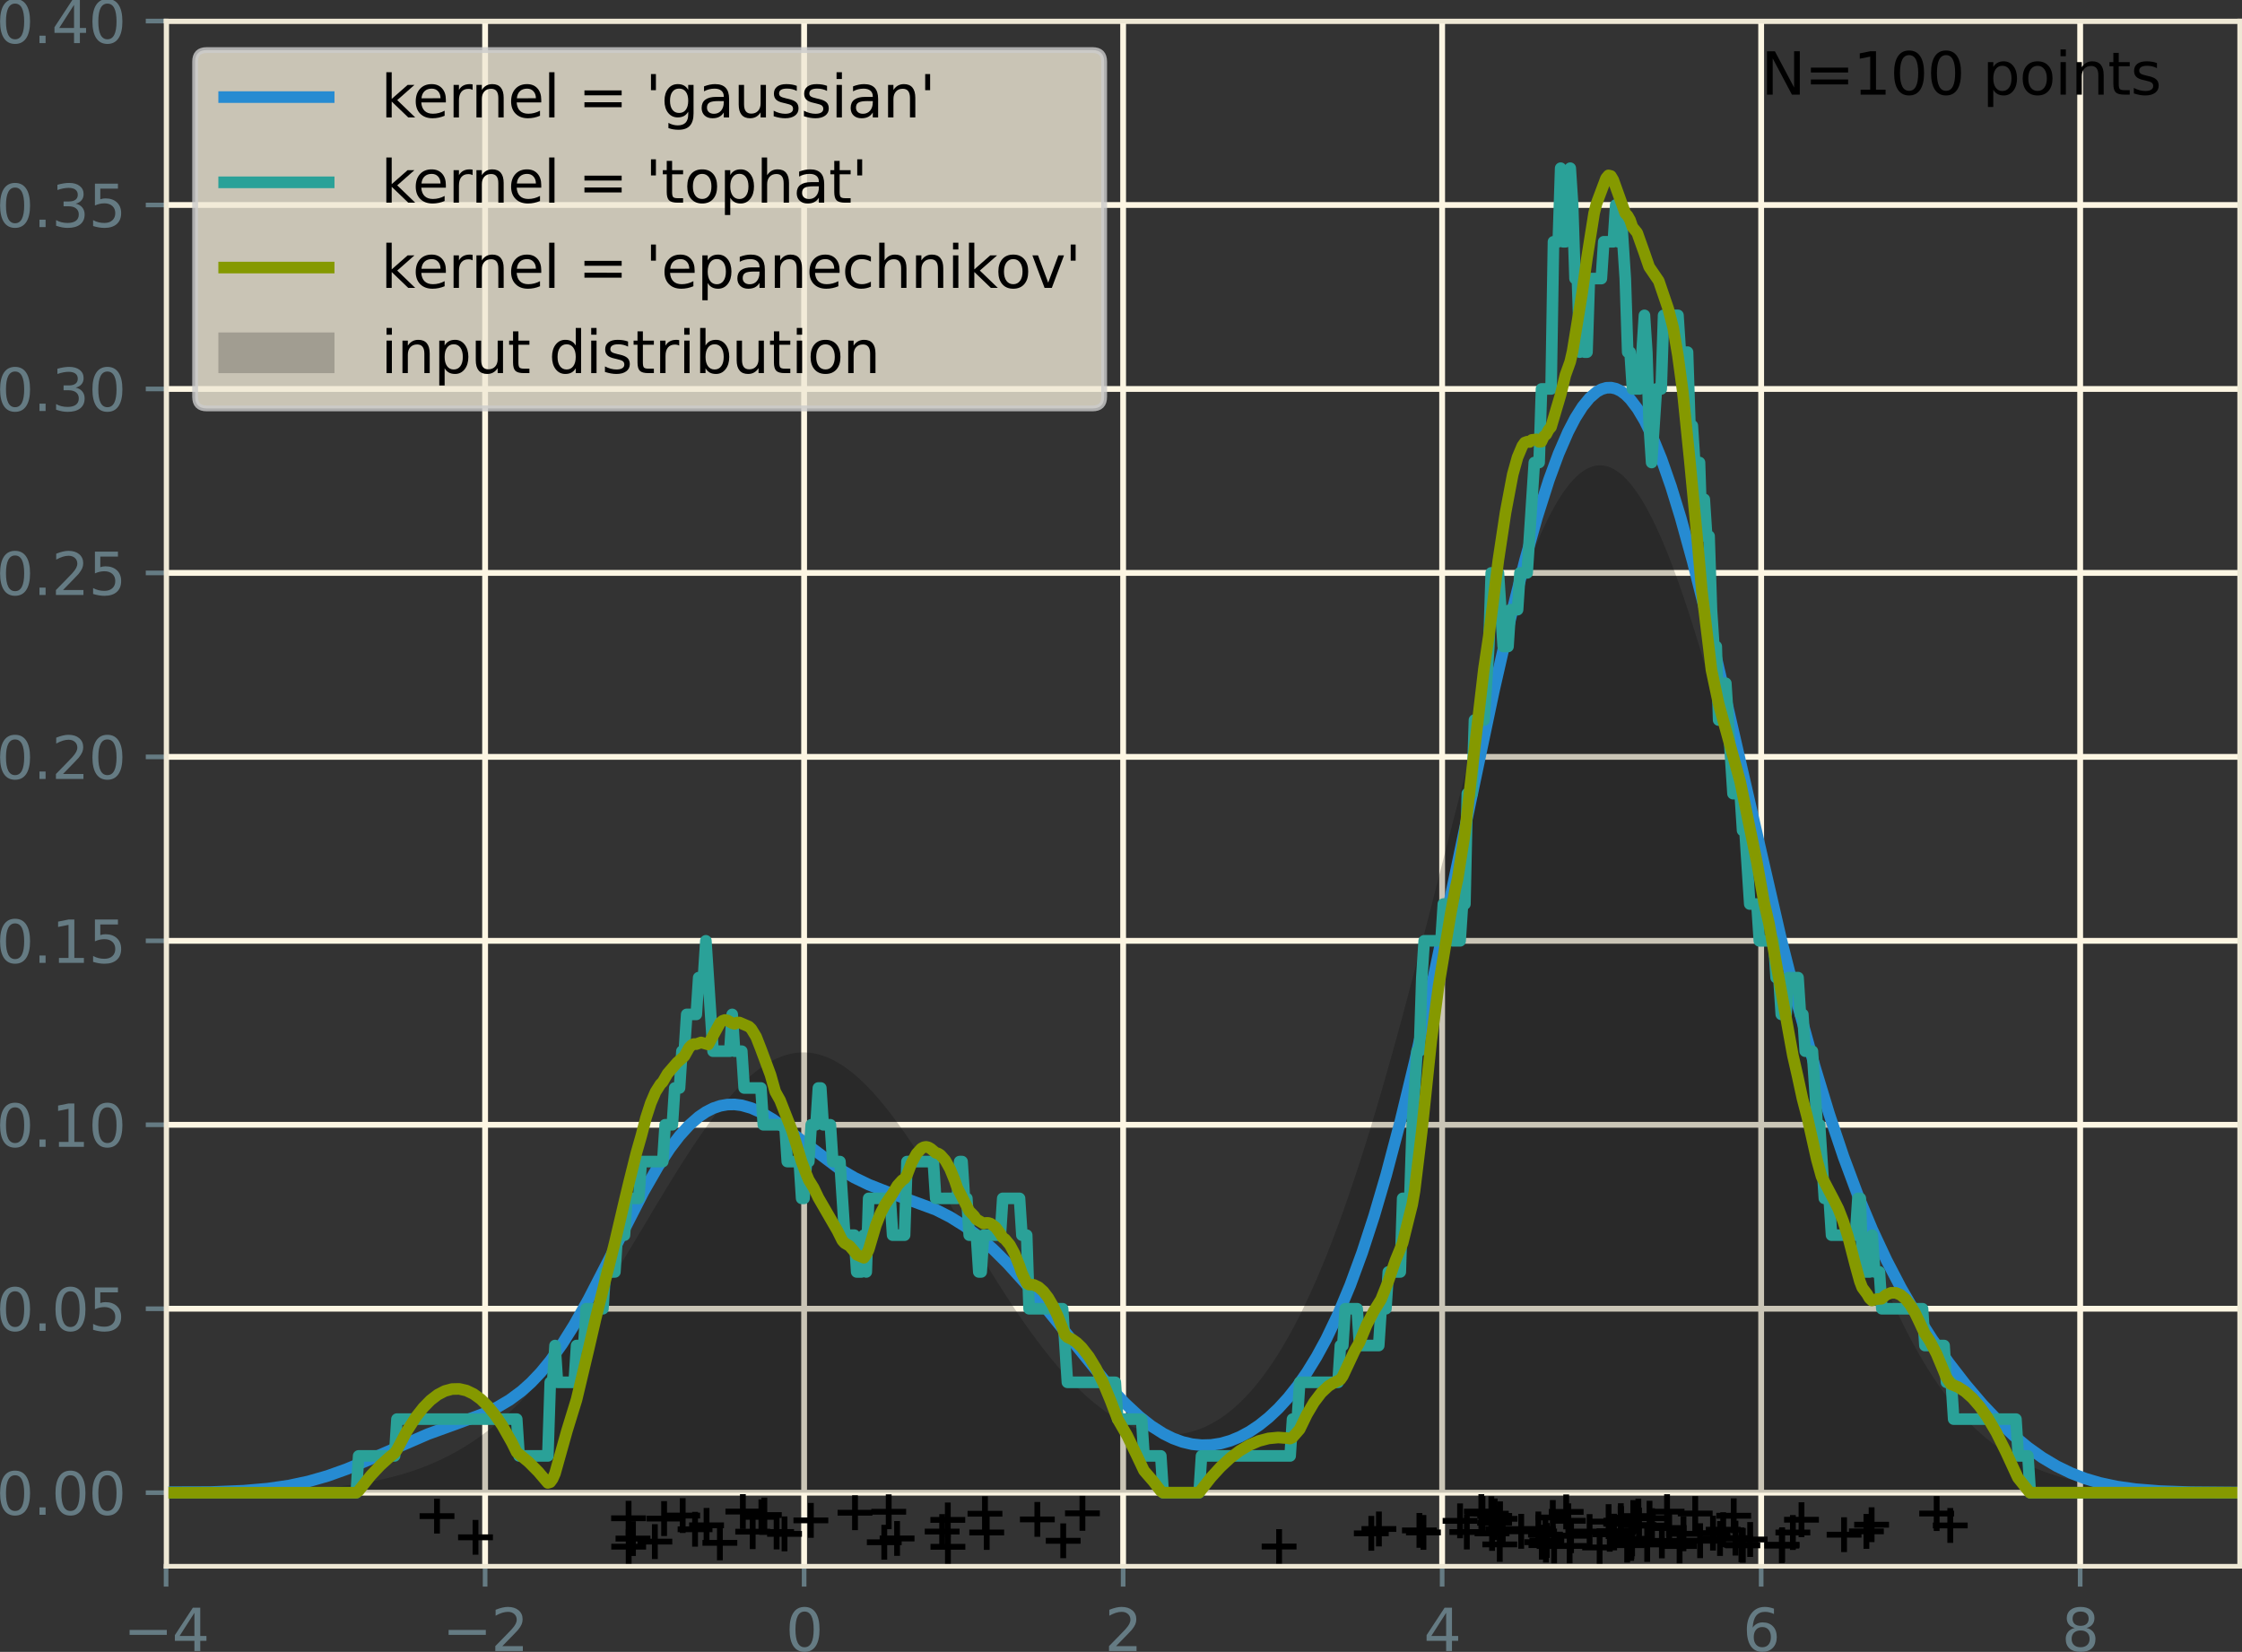 <?xml version="1.0" encoding="UTF-8" standalone="no"?>
<svg
   height="284.475pt"
   version="1.1"
   viewBox="0 0 386.126 284.475"
   width="386.126pt"
   id="svg813"
   sodipodi:docname="density-estimation-3.svg"
   inkscape:version="1.1.1 (3bf5ae0d25, 2021-09-20)"
   xmlns:inkscape="http://www.inkscape.org/namespaces/inkscape"
   xmlns:sodipodi="http://sodipodi.sourceforge.net/DTD/sodipodi-0.dtd"
   xmlns:xlink="http://www.w3.org/1999/xlink"
   xmlns="http://www.w3.org/2000/svg"
   xmlns:svg="http://www.w3.org/2000/svg"
   xmlns:rdf="http://www.w3.org/1999/02/22-rdf-syntax-ns#"
   xmlns:cc="http://creativecommons.org/ns#"
   xmlns:dc="http://purl.org/dc/elements/1.1/">
  <rect x="0" y="0" width="386.126" height="284.475" fill="#333333" stroke="none"/>
  <sodipodi:namedview
     id="namedview815"
     pagecolor="#ffffff"
     bordercolor="#666666"
     borderopacity="1.0"
     inkscape:pageshadow="2"
     inkscape:pageopacity="0.0"
     inkscape:pagecheckerboard="0"
     inkscape:document-units="pt"
     showgrid="false"
     inkscape:zoom="1.5603298"
     inkscape:cx="268.85341"
     inkscape:cy="179.44924"
     inkscape:window-width="3840"
     inkscape:window-height="2346"
     inkscape:window-x="0"
     inkscape:window-y="54"
     inkscape:window-maximized="1"
     inkscape:current-layer="svg813" />
  <defs
     id="defs6">
    <style
       type="text/css"
       id="style4">*{stroke-linecap:butt;stroke-linejoin:round;}</style>
  </defs>
  <path
     d="m -28.994,307.751 h 460.8 V -37.849 h -460.8 z"
     style="fill:none"
     id="path8" />
  <g
     id="g2201"
     transform="translate(-28.994,-37.849)">
    <g
       id="patch_2">
      <path
         d="M 57.6,307.584 H 414.72 V 41.472 H 57.6 Z"
         style="fill:none"
         id="path11" />
    </g>
    <g
       id="matplotlib.axis_1">
      <g
         id="xtick_1">
        <g
           id="line2d_1">
          <path
             clip-path="url(#p6232877869)"
             d="M 57.6,307.584 V 41.472"
             style="fill:none;stroke:#fdf6e3"
             id="path14" />
        </g>
        <g
           id="line2d_2">
          <defs
             id="defs18">
            <path
               d="M 0,0 V 3.5"
               id="m9d32136763"
               style="stroke:#657b83;stroke-width:0.8" />
          </defs>
          <g
             id="g22">
            <use
               style="fill:#657b83;stroke:#657b83;stroke-width:0.8"
               x="57.6"
               xlink:href="#m9d32136763"
               y="307.584"
               id="use20"
               width="100%"
               height="100%" />
          </g>
        </g>
        <g
           id="text_1">
          <!-- −4 -->
          <g
             style="fill:#657b83"
             transform="matrix(0.1,0,0,-0.1,50.229,322.182)"
             id="g33">
            <defs
               id="defs27">
              <path
                 d="M 678,2272 H 4684 V 1741 H 678 Z"
                 id="DejaVuSans-2212"
                 transform="scale(0.016)" />
              <path
                 d="M 2419,4116 825,1625 h 1594 z m -166,550 h 794 V 1625 h 666 V 1100 H 3047 V 0 H 2419 V 1100 H 313 v 609 z"
                 id="DejaVuSans-34"
                 transform="scale(0.016)" />
            </defs>
            <use
               xlink:href="#DejaVuSans-2212"
               id="use29"
               x="0"
               y="0"
               width="100%"
               height="100%" />
            <use
               x="83.789"
               xlink:href="#DejaVuSans-34"
               id="use31"
               y="0"
               width="100%"
               height="100%" />
          </g>
        </g>
      </g>
      <g
         id="xtick_2">
        <g
           id="line2d_3">
          <path
             clip-path="url(#p6232877869)"
             d="M 112.542,307.584 V 41.472"
             style="fill:none;stroke:#fdf6e3"
             id="path37" />
        </g>
        <g
           id="line2d_4">
          <g
             id="g42">
            <use
               style="fill:#657b83;stroke:#657b83;stroke-width:0.8"
               x="112.542"
               xlink:href="#m9d32136763"
               y="307.584"
               id="use40"
               width="100%"
               height="100%" />
          </g>
        </g>
        <g
           id="text_2">
          <!-- −2 -->
          <g
             style="fill:#657b83"
             transform="matrix(0.1,0,0,-0.1,105.17,322.182)"
             id="g52">
            <defs
               id="defs46">
              <path
                 d="M 1228,531 H 3431 V 0 H 469 v 531 q 359,372 979,998 621,627 780,809 303,340 423,576 121,236 121,464 0,372 -261,606 -261,235 -680,235 -297,0 -627,-103 -329,-103 -704,-313 v 638 q 381,153 712,231 332,78 607,78 725,0 1156,-363 431,-362 431,-968 0,-288 -108,-546 -107,-257 -392,-607 -78,-91 -497,-524 Q 1991,1309 1228,531 Z"
                 id="DejaVuSans-32"
                 transform="scale(0.016)" />
            </defs>
            <use
               xlink:href="#DejaVuSans-2212"
               id="use48"
               x="0"
               y="0"
               width="100%"
               height="100%" />
            <use
               x="83.789"
               xlink:href="#DejaVuSans-32"
               id="use50"
               y="0"
               width="100%"
               height="100%" />
          </g>
        </g>
      </g>
      <g
         id="xtick_3">
        <g
           id="line2d_5">
          <path
             clip-path="url(#p6232877869)"
             d="M 167.483,307.584 V 41.472"
             style="fill:none;stroke:#fdf6e3"
             id="path56" />
        </g>
        <g
           id="line2d_6">
          <g
             id="g61">
            <use
               style="fill:#657b83;stroke:#657b83;stroke-width:0.8"
               x="167.483"
               xlink:href="#m9d32136763"
               y="307.584"
               id="use59"
               width="100%"
               height="100%" />
          </g>
        </g>
        <g
           id="text_3">
          <!-- 0 -->
          <g
             style="fill:#657b83"
             transform="matrix(0.1,0,0,-0.1,164.302,322.182)"
             id="g69">
            <defs
               id="defs65">
              <path
                 d="m 2034,4250 q -487,0 -733,-480 -245,-479 -245,-1442 0,-959 245,-1439 246,-480 733,-480 491,0 736,480 246,480 246,1439 0,963 -246,1442 -245,480 -736,480 z m 0,500 q 785,0 1199,-621 414,-620 414,-1801 0,-1178 -414,-1799 -414,-620 -1199,-620 -784,0 -1198,620 -414,621 -414,1799 0,1181 414,1801 414,621 1198,621 z"
                 id="DejaVuSans-30"
                 transform="scale(0.016)" />
            </defs>
            <use
               xlink:href="#DejaVuSans-30"
               id="use67"
               x="0"
               y="0"
               width="100%"
               height="100%" />
          </g>
        </g>
      </g>
      <g
         id="xtick_4">
        <g
           id="line2d_7">
          <path
             clip-path="url(#p6232877869)"
             d="M 222.425,307.584 V 41.472"
             style="fill:none;stroke:#fdf6e3"
             id="path73" />
        </g>
        <g
           id="line2d_8">
          <g
             id="g78">
            <use
               style="fill:#657b83;stroke:#657b83;stroke-width:0.8"
               x="222.425"
               xlink:href="#m9d32136763"
               y="307.584"
               id="use76"
               width="100%"
               height="100%" />
          </g>
        </g>
        <g
           id="text_4">
          <!-- 2 -->
          <g
             style="fill:#657b83"
             transform="matrix(0.1,0,0,-0.1,219.243,322.182)"
             id="g83">
            <use
               xlink:href="#DejaVuSans-32"
               id="use81"
               x="0"
               y="0"
               width="100%"
               height="100%" />
          </g>
        </g>
      </g>
      <g
         id="xtick_5">
        <g
           id="line2d_9">
          <path
             clip-path="url(#p6232877869)"
             d="M 277.366,307.584 V 41.472"
             style="fill:none;stroke:#fdf6e3"
             id="path87" />
        </g>
        <g
           id="line2d_10">
          <g
             id="g92">
            <use
               style="fill:#657b83;stroke:#657b83;stroke-width:0.8"
               x="277.366"
               xlink:href="#m9d32136763"
               y="307.584"
               id="use90"
               width="100%"
               height="100%" />
          </g>
        </g>
        <g
           id="text_5">
          <!-- 4 -->
          <g
             style="fill:#657b83"
             transform="matrix(0.1,0,0,-0.1,274.185,322.182)"
             id="g97">
            <use
               xlink:href="#DejaVuSans-34"
               id="use95"
               x="0"
               y="0"
               width="100%"
               height="100%" />
          </g>
        </g>
      </g>
      <g
         id="xtick_6">
        <g
           id="line2d_11">
          <path
             clip-path="url(#p6232877869)"
             d="M 332.308,307.584 V 41.472"
             style="fill:none;stroke:#fdf6e3"
             id="path101" />
        </g>
        <g
           id="line2d_12">
          <g
             id="g106">
            <use
               style="fill:#657b83;stroke:#657b83;stroke-width:0.8"
               x="332.308"
               xlink:href="#m9d32136763"
               y="307.584"
               id="use104"
               width="100%"
               height="100%" />
          </g>
        </g>
        <g
           id="text_6">
          <!-- 6 -->
          <g
             style="fill:#657b83"
             transform="matrix(0.1,0,0,-0.1,329.126,322.182)"
             id="g114">
            <defs
               id="defs110">
              <path
                 d="m 2113,2584 q -425,0 -674,-291 -248,-290 -248,-796 0,-503 248,-796 249,-292 674,-292 425,0 673,292 248,293 248,796 0,506 -248,796 -248,291 -673,291 z m 1253,1979 v -575 q -238,112 -480,171 -242,60 -480,60 -625,0 -955,-422 -329,-422 -376,-1275 184,272 462,417 279,145 613,145 703,0 1111,-427 408,-426 408,-1160 0,-719 -425,-1154 -425,-434 -1131,-434 -810,0 -1238,620 -428,621 -428,1799 0,1106 525,1764 525,658 1409,658 238,0 480,-47 242,-47 505,-140 z"
                 id="DejaVuSans-36"
                 transform="scale(0.016)" />
            </defs>
            <use
               xlink:href="#DejaVuSans-36"
               id="use112"
               x="0"
               y="0"
               width="100%"
               height="100%" />
          </g>
        </g>
      </g>
      <g
         id="xtick_7">
        <g
           id="line2d_13">
          <path
             clip-path="url(#p6232877869)"
             d="M 387.249,307.584 V 41.472"
             style="fill:none;stroke:#fdf6e3"
             id="path118" />
        </g>
        <g
           id="line2d_14">
          <g
             id="g123">
            <use
               style="fill:#657b83;stroke:#657b83;stroke-width:0.8"
               x="387.249"
               xlink:href="#m9d32136763"
               y="307.584"
               id="use121"
               width="100%"
               height="100%" />
          </g>
        </g>
        <g
           id="text_7">
          <!-- 8 -->
          <g
             style="fill:#657b83"
             transform="matrix(0.1,0,0,-0.1,384.068,322.182)"
             id="g131">
            <defs
               id="defs127">
              <path
                 d="m 2034,2216 q -450,0 -708,-241 -257,-241 -257,-662 0,-422 257,-663 258,-241 708,-241 450,0 709,242 260,243 260,662 0,421 -258,662 -257,241 -711,241 z m -631,268 q -406,100 -633,378 -226,279 -226,679 0,559 398,884 399,325 1092,325 697,0 1094,-325 397,-325 397,-884 0,-400 -227,-679 -226,-278 -629,-378 456,-106 710,-416 255,-309 255,-755 Q 3634,634 3220,271 2806,-91 2034,-91 1263,-91 848,271 434,634 434,1313 q 0,446 256,755 257,310 713,416 z m -231,997 q 0,-362 226,-565 227,-203 636,-203 407,0 636,203 230,203 230,565 0,363 -230,566 -229,203 -636,203 -409,0 -636,-203 -226,-203 -226,-566 z"
                 id="DejaVuSans-38"
                 transform="scale(0.016)" />
            </defs>
            <use
               xlink:href="#DejaVuSans-38"
               id="use129"
               x="0"
               y="0"
               width="100%"
               height="100%" />
          </g>
        </g>
      </g>
    </g>
    <g
       id="matplotlib.axis_2">
      <g
         id="ytick_1">
        <g
           id="line2d_15">
          <path
             clip-path="url(#p6232877869)"
             d="M 57.6,294.912 H 414.72"
             style="fill:none;stroke:#fdf6e3"
             id="path136" />
        </g>
        <g
           id="line2d_16">
          <defs
             id="defs140">
            <path
               d="M 0,0 H -3.5"
               id="m8285e7378a"
               style="stroke:#657b83;stroke-width:0.8" />
          </defs>
          <g
             id="g144">
            <use
               style="fill:#657b83;stroke:#657b83;stroke-width:0.8"
               x="57.6"
               xlink:href="#m8285e7378a"
               y="294.912"
               id="use142"
               width="100%"
               height="100%" />
          </g>
        </g>
        <g
           id="text_8">
          <!-- 0.00 -->
          <g
             style="fill:#657b83"
             transform="matrix(0.1,0,0,-0.1,28.334,298.711)"
             id="g158">
            <defs
               id="defs148">
              <path
                 d="m 684,794 h 660 V 0 H 684 Z"
                 id="DejaVuSans-2e"
                 transform="scale(0.016)" />
            </defs>
            <use
               xlink:href="#DejaVuSans-30"
               id="use150"
               x="0"
               y="0"
               width="100%"
               height="100%" />
            <use
               x="63.623"
               xlink:href="#DejaVuSans-2e"
               id="use152"
               y="0"
               width="100%"
               height="100%" />
            <use
               x="95.41"
               xlink:href="#DejaVuSans-30"
               id="use154"
               y="0"
               width="100%"
               height="100%" />
            <use
               x="159.033"
               xlink:href="#DejaVuSans-30"
               id="use156"
               y="0"
               width="100%"
               height="100%" />
          </g>
        </g>
      </g>
      <g
         id="ytick_2">
        <g
           id="line2d_17">
          <path
             clip-path="url(#p6232877869)"
             d="M 57.6,263.232 H 414.72"
             style="fill:none;stroke:#fdf6e3"
             id="path162" />
        </g>
        <g
           id="line2d_18">
          <g
             id="g167">
            <use
               style="fill:#657b83;stroke:#657b83;stroke-width:0.8"
               x="57.6"
               xlink:href="#m8285e7378a"
               y="263.232"
               id="use165"
               width="100%"
               height="100%" />
          </g>
        </g>
        <g
           id="text_9">
          <!-- 0.05 -->
          <g
             style="fill:#657b83"
             transform="matrix(0.1,0,0,-0.1,28.334,267.031)"
             id="g181">
            <defs
               id="defs171">
              <path
                 d="M 691,4666 H 3169 V 4134 H 1269 V 2991 q 137,47 274,70 138,23 276,23 781,0 1237,-428 457,-428 457,-1159 Q 3513,744 3044,326 2575,-91 1722,-91 1428,-91 1123,-41 819,9 494,109 v 635 q 281,-153 581,-228 300,-75 634,-75 541,0 856,284 316,284 316,772 0,487 -316,771 -315,285 -856,285 -253,0 -505,-56 -251,-56 -513,-175 z"
                 id="DejaVuSans-35"
                 transform="scale(0.016)" />
            </defs>
            <use
               xlink:href="#DejaVuSans-30"
               id="use173"
               x="0"
               y="0"
               width="100%"
               height="100%" />
            <use
               x="63.623"
               xlink:href="#DejaVuSans-2e"
               id="use175"
               y="0"
               width="100%"
               height="100%" />
            <use
               x="95.41"
               xlink:href="#DejaVuSans-30"
               id="use177"
               y="0"
               width="100%"
               height="100%" />
            <use
               x="159.033"
               xlink:href="#DejaVuSans-35"
               id="use179"
               y="0"
               width="100%"
               height="100%" />
          </g>
        </g>
      </g>
      <g
         id="ytick_3">
        <g
           id="line2d_19">
          <path
             clip-path="url(#p6232877869)"
             d="M 57.6,231.552 H 414.72"
             style="fill:none;stroke:#fdf6e3"
             id="path185" />
        </g>
        <g
           id="line2d_20">
          <g
             id="g190">
            <use
               style="fill:#657b83;stroke:#657b83;stroke-width:0.8"
               x="57.6"
               xlink:href="#m8285e7378a"
               y="231.552"
               id="use188"
               width="100%"
               height="100%" />
          </g>
        </g>
        <g
           id="text_10">
          <!-- 0.10 -->
          <g
             style="fill:#657b83"
             transform="matrix(0.1,0,0,-0.1,28.334,235.351)"
             id="g204">
            <defs
               id="defs194">
              <path
                 d="M 794,531 H 1825 V 4091 L 703,3866 v 575 l 1116,225 h 631 V 531 H 3481 V 0 H 794 Z"
                 id="DejaVuSans-31"
                 transform="scale(0.016)" />
            </defs>
            <use
               xlink:href="#DejaVuSans-30"
               id="use196"
               x="0"
               y="0"
               width="100%"
               height="100%" />
            <use
               x="63.623"
               xlink:href="#DejaVuSans-2e"
               id="use198"
               y="0"
               width="100%"
               height="100%" />
            <use
               x="95.41"
               xlink:href="#DejaVuSans-31"
               id="use200"
               y="0"
               width="100%"
               height="100%" />
            <use
               x="159.033"
               xlink:href="#DejaVuSans-30"
               id="use202"
               y="0"
               width="100%"
               height="100%" />
          </g>
        </g>
      </g>
      <g
         id="ytick_4">
        <g
           id="line2d_21">
          <path
             clip-path="url(#p6232877869)"
             d="M 57.6,199.872 H 414.72"
             style="fill:none;stroke:#fdf6e3"
             id="path208" />
        </g>
        <g
           id="line2d_22">
          <g
             id="g213">
            <use
               style="fill:#657b83;stroke:#657b83;stroke-width:0.8"
               x="57.6"
               xlink:href="#m8285e7378a"
               y="199.872"
               id="use211"
               width="100%"
               height="100%" />
          </g>
        </g>
        <g
           id="text_11">
          <!-- 0.15 -->
          <g
             style="fill:#657b83"
             transform="matrix(0.1,0,0,-0.1,28.334,203.671)"
             id="g224">
            <use
               xlink:href="#DejaVuSans-30"
               id="use216"
               x="0"
               y="0"
               width="100%"
               height="100%" />
            <use
               x="63.623"
               xlink:href="#DejaVuSans-2e"
               id="use218"
               y="0"
               width="100%"
               height="100%" />
            <use
               x="95.41"
               xlink:href="#DejaVuSans-31"
               id="use220"
               y="0"
               width="100%"
               height="100%" />
            <use
               x="159.033"
               xlink:href="#DejaVuSans-35"
               id="use222"
               y="0"
               width="100%"
               height="100%" />
          </g>
        </g>
      </g>
      <g
         id="ytick_5">
        <g
           id="line2d_23">
          <path
             clip-path="url(#p6232877869)"
             d="M 57.6,168.192 H 414.72"
             style="fill:none;stroke:#fdf6e3"
             id="path228" />
        </g>
        <g
           id="line2d_24">
          <g
             id="g233">
            <use
               style="fill:#657b83;stroke:#657b83;stroke-width:0.8"
               x="57.6"
               xlink:href="#m8285e7378a"
               y="168.192"
               id="use231"
               width="100%"
               height="100%" />
          </g>
        </g>
        <g
           id="text_12">
          <!-- 0.20 -->
          <g
             style="fill:#657b83"
             transform="matrix(0.1,0,0,-0.1,28.334,171.991)"
             id="g244">
            <use
               xlink:href="#DejaVuSans-30"
               id="use236"
               x="0"
               y="0"
               width="100%"
               height="100%" />
            <use
               x="63.623"
               xlink:href="#DejaVuSans-2e"
               id="use238"
               y="0"
               width="100%"
               height="100%" />
            <use
               x="95.41"
               xlink:href="#DejaVuSans-32"
               id="use240"
               y="0"
               width="100%"
               height="100%" />
            <use
               x="159.033"
               xlink:href="#DejaVuSans-30"
               id="use242"
               y="0"
               width="100%"
               height="100%" />
          </g>
        </g>
      </g>
      <g
         id="ytick_6">
        <g
           id="line2d_25">
          <path
             clip-path="url(#p6232877869)"
             d="M 57.6,136.512 H 414.72"
             style="fill:none;stroke:#fdf6e3"
             id="path248" />
        </g>
        <g
           id="line2d_26">
          <g
             id="g253">
            <use
               style="fill:#657b83;stroke:#657b83;stroke-width:0.8"
               x="57.6"
               xlink:href="#m8285e7378a"
               y="136.512"
               id="use251"
               width="100%"
               height="100%" />
          </g>
        </g>
        <g
           id="text_13">
          <!-- 0.25 -->
          <g
             style="fill:#657b83"
             transform="matrix(0.1,0,0,-0.1,28.334,140.311)"
             id="g264">
            <use
               xlink:href="#DejaVuSans-30"
               id="use256"
               x="0"
               y="0"
               width="100%"
               height="100%" />
            <use
               x="63.623"
               xlink:href="#DejaVuSans-2e"
               id="use258"
               y="0"
               width="100%"
               height="100%" />
            <use
               x="95.41"
               xlink:href="#DejaVuSans-32"
               id="use260"
               y="0"
               width="100%"
               height="100%" />
            <use
               x="159.033"
               xlink:href="#DejaVuSans-35"
               id="use262"
               y="0"
               width="100%"
               height="100%" />
          </g>
        </g>
      </g>
      <g
         id="ytick_7">
        <g
           id="line2d_27">
          <path
             clip-path="url(#p6232877869)"
             d="M 57.6,104.832 H 414.72"
             style="fill:none;stroke:#fdf6e3"
             id="path268" />
        </g>
        <g
           id="line2d_28">
          <g
             id="g273">
            <use
               style="fill:#657b83;stroke:#657b83;stroke-width:0.8"
               x="57.6"
               xlink:href="#m8285e7378a"
               y="104.832"
               id="use271"
               width="100%"
               height="100%" />
          </g>
        </g>
        <g
           id="text_14">
          <!-- 0.30 -->
          <g
             style="fill:#657b83"
             transform="matrix(0.1,0,0,-0.1,28.334,108.631)"
             id="g287">
            <defs
               id="defs277">
              <path
                 d="m 2597,2516 q 453,-97 707,-404 255,-306 255,-756 0,-690 -475,-1069 -475,-378 -1350,-378 -293,0 -604,58 -311,58 -642,174 v 609 q 262,-153 574,-231 313,-78 654,-78 593,0 904,234 311,234 311,681 0,413 -289,645 -289,233 -804,233 h -544 v 519 h 569 q 465,0 712,186 247,186 247,536 0,359 -255,551 -254,193 -729,193 -260,0 -557,-57 -297,-56 -653,-174 v 562 q 360,100 674,150 314,50 592,50 719,0 1137,-327 419,-326 419,-882 0,-388 -222,-655 -222,-267 -631,-370 z"
                 id="DejaVuSans-33"
                 transform="scale(0.016)" />
            </defs>
            <use
               xlink:href="#DejaVuSans-30"
               id="use279"
               x="0"
               y="0"
               width="100%"
               height="100%" />
            <use
               x="63.623"
               xlink:href="#DejaVuSans-2e"
               id="use281"
               y="0"
               width="100%"
               height="100%" />
            <use
               x="95.41"
               xlink:href="#DejaVuSans-33"
               id="use283"
               y="0"
               width="100%"
               height="100%" />
            <use
               x="159.033"
               xlink:href="#DejaVuSans-30"
               id="use285"
               y="0"
               width="100%"
               height="100%" />
          </g>
        </g>
      </g>
      <g
         id="ytick_8">
        <g
           id="line2d_29">
          <path
             clip-path="url(#p6232877869)"
             d="M 57.6,73.152 H 414.72"
             style="fill:none;stroke:#fdf6e3"
             id="path291" />
        </g>
        <g
           id="line2d_30">
          <g
             id="g296">
            <use
               style="fill:#657b83;stroke:#657b83;stroke-width:0.8"
               x="57.6"
               xlink:href="#m8285e7378a"
               y="73.152"
               id="use294"
               width="100%"
               height="100%" />
          </g>
        </g>
        <g
           id="text_15">
          <!-- 0.35 -->
          <g
             style="fill:#657b83"
             transform="matrix(0.1,0,0,-0.1,28.334,76.951)"
             id="g307">
            <use
               xlink:href="#DejaVuSans-30"
               id="use299"
               x="0"
               y="0"
               width="100%"
               height="100%" />
            <use
               x="63.623"
               xlink:href="#DejaVuSans-2e"
               id="use301"
               y="0"
               width="100%"
               height="100%" />
            <use
               x="95.41"
               xlink:href="#DejaVuSans-33"
               id="use303"
               y="0"
               width="100%"
               height="100%" />
            <use
               x="159.033"
               xlink:href="#DejaVuSans-35"
               id="use305"
               y="0"
               width="100%"
               height="100%" />
          </g>
        </g>
      </g>
      <g
         id="ytick_9">
        <g
           id="line2d_31">
          <path
             clip-path="url(#p6232877869)"
             d="M 57.6,41.472 H 414.72"
             style="fill:none;stroke:#fdf6e3"
             id="path311" />
        </g>
        <g
           id="line2d_32">
          <g
             id="g316">
            <use
               style="fill:#657b83;stroke:#657b83;stroke-width:0.8"
               x="57.6"
               xlink:href="#m8285e7378a"
               y="41.472"
               id="use314"
               width="100%"
               height="100%" />
          </g>
        </g>
        <g
           id="text_16">
          <!-- 0.40 -->
          <g
             style="fill:#657b83"
             transform="matrix(0.1,0,0,-0.1,28.334,45.271)"
             id="g327">
            <use
               xlink:href="#DejaVuSans-30"
               id="use319"
               x="0"
               y="0"
               width="100%"
               height="100%" />
            <use
               x="63.623"
               xlink:href="#DejaVuSans-2e"
               id="use321"
               y="0"
               width="100%"
               height="100%" />
            <use
               x="95.41"
               xlink:href="#DejaVuSans-34"
               id="use323"
               y="0"
               width="100%"
               height="100%" />
            <use
               x="159.033"
               xlink:href="#DejaVuSans-30"
               id="use325"
               y="0"
               width="100%"
               height="100%" />
          </g>
        </g>
      </g>
    </g>
    <g
       id="patch_3">
      <path
         clip-path="url(#p6232877869)"
         d="m 30.129,294.912 0.412,-3e-5 0.412,-2e-5 0.412,-2e-5 0.412,-3e-5 0.412,-3e-5 0.412,-3e-5 0.412,-4e-5 0.412,-3e-5 0.412,-4e-5 0.412,-4e-5 0.412,-5e-5 0.412,-4e-5 0.412,-6e-5 0.412,-5e-5 0.412,-6e-5 0.412,-6e-5 0.412,-7e-5 0.412,-7e-5 0.412,-8e-5 0.412,-8e-5 0.412,-9e-5 0.412,-1e-4 0.412,-10e-5 0.412,-1.1e-4 0.412,-1.1e-4 0.412,-1.2e-4 0.412,-1.4e-4 0.412,-1.4e-4 0.412,-1.5e-4 0.412,-1.6e-4 0.412,-1.7e-4 0.412,-1.8e-4 0.412,-2e-4 0.412,-2.1e-4 0.412,-2.2e-4 0.412,-2.3e-4 0.412,-2.6e-4 0.412,-2.6e-4 0.412,-2.9e-4 0.412,-3e-4 0.412,-3.3e-4 0.412,-3.4e-4 0.412,-3.7e-4 0.412,-3.9e-4 0.412,-4.2e-4 0.412,-4.4e-4 0.412,-4.7e-4 0.412,-5e-4 0.412,-5.3e-4 0.412,-5.6e-4 0.412,-6e-4 0.412,-6.3e-4 0.412,-6.8e-4 0.412,-7.1e-4 0.412,-7.6e-4 0.412,-8.1e-4 0.412,-8.5e-4 0.412,-9.1e-4 0.412,-9.6e-4 0.412,-10e-4 0.412,-0.001 0.412,-10e-4 0.412,-10e-4 0.412,-0.001 0.412,-10e-4 0.412,-0.001 0.412,-0.002 0.412,-0.002 0.412,-0.002 0.412,-0.002 0.412,-0.002 0.412,-0.002 0.412,-0.002 0.412,-0.002 0.412,-0.002 0.412,-0.002 0.412,-0.003 0.412,-0.003 0.412,-0.003 0.412,-0.003 0.412,-0.003 0.412,-0.003 0.412,-0.004 0.412,-0.004 0.412,-0.004 0.412,-0.004 0.412,-0.004 0.412,-0.005 0.412,-0.005 0.412,-0.005 0.412,-0.005 0.412,-0.006 0.412,-0.006 0.412,-0.006 0.412,-0.007 0.412,-0.007 0.412,-0.007 0.412,-0.008 0.412,-0.008 0.412,-0.009 0.412,-0.009 0.412,-0.009 0.412,-0.01 0.412,-0.01 0.412,-0.011 0.412,-0.011 0.412,-0.012 0.412,-0.013 0.412,-0.013 0.412,-0.014 0.412,-0.014 0.412,-0.015 0.412,-0.016 0.412,-0.016 0.412,-0.017 0.412,-0.018 0.412,-0.019 0.412,-0.02 0.412,-0.021 0.412,-0.021 0.412,-0.022 0.412,-0.023 0.412,-0.024 0.412,-0.025 0.412,-0.026 0.412,-0.028 0.412,-0.029 0.412,-0.03 0.412,-0.031 0.412,-0.033 0.412,-0.034 0.412,-0.035 0.412,-0.037 0.412,-0.038 0.412,-0.04 0.412,-0.042 0.412,-0.043 0.412,-0.045 0.412,-0.047 0.412,-0.049 0.412,-0.051 0.412,-0.052 0.412,-0.054 0.412,-0.057 0.412,-0.059 0.412,-0.061 0.412,-0.063 0.412,-0.066 0.412,-0.068 0.412,-0.07 0.412,-0.073 0.412,-0.076 0.412,-0.078 0.412,-0.081 0.412,-0.084 0.412,-0.087 0.412,-0.09 0.412,-0.093 0.412,-0.096 0.412,-0.1 0.412,-0.103 0.412,-0.106 0.412,-0.11 0.412,-0.114 0.412,-0.117 0.412,-0.121 0.412,-0.125 0.412,-0.129 0.412,-0.133 0.412,-0.137 0.412,-0.142 0.412,-0.146 0.412,-0.15 0.412,-0.155 0.412,-0.16 0.412,-0.164 0.412,-0.169 0.412,-0.174 0.412,-0.179 0.412,-0.184 0.412,-0.19 0.412,-0.195 0.412,-0.2 0.412,-0.206 0.412,-0.211 0.412,-0.217 0.412,-0.223 0.412,-0.229 0.412,-0.235 0.412,-0.241 0.412,-0.247 0.412,-0.253 0.412,-0.26 0.412,-0.266 0.412,-0.272 0.412,-0.279 0.412,-0.286 0.412,-0.292 0.412,-0.299 0.412,-0.306 0.412,-0.313 0.412,-0.32 0.412,-0.327 0.412,-0.334 0.412,-0.342 0.412,-0.349 0.412,-0.356 0.412,-0.363 0.412,-0.371 0.412,-0.378 0.412,-0.386 0.412,-0.393 0.412,-0.401 0.412,-0.408 0.412,-0.416 0.412,-0.424 0.412,-0.431 0.412,-0.439 0.412,-0.447 0.412,-0.454 0.412,-0.462 0.412,-0.469 0.412,-0.477 0.412,-0.485 0.412,-0.492 0.412,-0.5 0.412,-0.507 0.412,-0.514 0.412,-0.522 0.412,-0.529 0.412,-0.536 0.412,-0.543 0.412,-0.55 0.412,-0.557 0.412,-0.564 0.412,-0.571 0.412,-0.577 0.412,-0.584 0.412,-0.59 0.412,-0.597 0.412,-0.603 0.412,-0.609 0.412,-0.615 0.412,-0.62 0.412,-0.626 0.412,-0.631 0.412,-0.636 0.412,-0.641 0.412,-0.646 0.412,-0.65 0.412,-0.655 0.412,-0.659 0.412,-0.663 0.412,-0.667 0.412,-0.67 0.412,-0.673 0.412,-0.676 0.412,-0.679 0.412,-0.681 0.412,-0.683 0.412,-0.685 0.412,-0.687 0.412,-0.688 0.412,-0.689 0.412,-0.69 0.412,-0.69 0.412,-0.691 0.412,-0.69 0.412,-0.69 0.412,-0.689 0.412,-0.688 0.412,-0.686 0.412,-0.685 0.412,-0.682 0.412,-0.68 0.412,-0.677 0.412,-0.674 0.412,-0.67 0.412,-0.667 0.412,-0.662 0.412,-0.658 0.412,-0.653 0.412,-0.648 0.412,-0.642 0.412,-0.636 0.412,-0.63 0.412,-0.623 0.412,-0.616 0.412,-0.609 0.412,-0.601 0.412,-0.593 0.412,-0.584 0.412,-0.576 0.412,-0.566 0.412,-0.557 0.412,-0.547 0.412,-0.537 0.412,-0.527 0.412,-0.516 0.412,-0.505 0.412,-0.493 0.412,-0.482 0.412,-0.47 0.412,-0.457 0.412,-0.445 0.412,-0.432 0.412,-0.419 0.412,-0.405 0.412,-0.391 0.412,-0.378 0.412,-0.363 0.412,-0.349 0.412,-0.334 0.412,-0.319 0.412,-0.304 0.412,-0.289 0.412,-0.274 0.412,-0.258 0.412,-0.242 0.412,-0.226 0.412,-0.21 0.412,-0.194 0.412,-0.177 0.412,-0.161 0.412,-0.144 0.412,-0.127 0.412,-0.111 0.412,-0.094 0.412,-0.077 0.412,-0.06 0.412,-0.043 0.412,-0.026 0.412,-0.009 0.412,0.008 0.412,0.026 0.412,0.043 0.412,0.06 0.412,0.077 0.412,0.094 0.412,0.111 0.412,0.127 0.412,0.144 0.412,0.161 0.412,0.177 0.412,0.194 0.412,0.21 0.412,0.226 0.412,0.242 0.412,0.258 0.412,0.273 0.412,0.289 0.412,0.304 0.412,0.319 0.412,0.334 0.412,0.349 0.412,0.363 0.412,0.377 0.412,0.391 0.412,0.405 0.412,0.418 0.412,0.431 0.412,0.444 0.412,0.457 0.412,0.469 0.412,0.481 0.412,0.493 0.412,0.504 0.412,0.515 0.412,0.526 0.412,0.536 0.412,0.546 0.412,0.556 0.412,0.566 0.412,0.575 0.412,0.583 0.412,0.592 0.412,0.6 0.412,0.608 0.412,0.615 0.412,0.622 0.412,0.629 0.412,0.635 0.412,0.641 0.412,0.646 0.412,0.651 0.412,0.656 0.412,0.661 0.412,0.665 0.412,0.669 0.412,0.672 0.412,0.675 0.412,0.678 0.412,0.68 0.412,0.682 0.412,0.684 0.412,0.685 0.412,0.686 0.412,0.687 0.412,0.687 0.412,0.687 0.412,0.687 0.412,0.686 0.412,0.685 0.412,0.684 0.412,0.682 0.412,0.68 0.412,0.678 0.412,0.676 0.412,0.673 0.412,0.67 0.412,0.667 0.412,0.663 0.412,0.659 0.412,0.655 0.412,0.651 0.412,0.646 0.412,0.642 0.412,0.637 0.412,0.631 0.412,0.626 0.412,0.62 0.412,0.614 0.412,0.608 0.412,0.602 0.412,0.595 0.412,0.589 0.412,0.582 0.412,0.575 0.412,0.568 0.412,0.56 0.412,0.553 0.412,0.545 0.412,0.537 0.412,0.529 0.412,0.521 0.412,0.513 0.412,0.505 0.412,0.496 0.412,0.488 0.412,0.479 0.412,0.47 0.412,0.462 0.412,0.453 0.412,0.444 0.412,0.434 0.412,0.425 0.412,0.416 0.412,0.406 0.412,0.397 0.412,0.387 0.412,0.378 0.412,0.368 0.412,0.358 0.412,0.349 0.412,0.339 0.412,0.329 0.412,0.319 0.412,0.309 0.412,0.299 0.412,0.289 0.412,0.279 0.412,0.268 0.412,0.258 0.412,0.248 0.412,0.237 0.412,0.227 0.412,0.216 0.412,0.206 0.412,0.195 0.412,0.185 0.412,0.174 0.412,0.163 0.412,0.153 0.412,0.142 0.412,0.131 0.412,0.12 0.412,0.109 0.412,0.098 0.412,0.087 0.412,0.075 0.412,0.064 0.412,0.053 0.412,0.041 0.412,0.03 0.412,0.018 0.412,0.007 0.412,-0.005 0.412,-0.017 0.412,-0.029 0.412,-0.041 0.412,-0.053 0.412,-0.065 0.412,-0.078 0.412,-0.09 0.412,-0.102 0.412,-0.115 0.412,-0.128 0.412,-0.141 0.412,-0.154 0.412,-0.167 0.412,-0.18 0.412,-0.193 0.412,-0.207 0.412,-0.22 0.412,-0.234 0.412,-0.248 0.412,-0.262 0.412,-0.276 0.412,-0.29 0.412,-0.305 0.412,-0.319 0.412,-0.334 0.412,-0.349 0.412,-0.364 0.412,-0.379 0.412,-0.394 0.412,-0.41 0.412,-0.425 0.412,-0.441 0.412,-0.457 0.412,-0.473 0.412,-0.489 0.412,-0.505 0.412,-0.522 0.412,-0.538 0.412,-0.555 0.412,-0.572 0.412,-0.589 0.412,-0.606 0.412,-0.623 0.412,-0.641 0.412,-0.658 0.412,-0.676 0.412,-0.694 0.412,-0.711 0.412,-0.729 0.412,-0.747 0.412,-0.766 0.412,-0.784 0.412,-0.802 0.412,-0.82 0.412,-0.839 0.412,-0.857 0.412,-0.876 0.412,-0.894 0.412,-0.913 0.412,-0.932 0.412,-0.95 0.412,-0.969 0.412,-0.988 0.412,-1.006 0.412,-1.025 0.412,-1.043 0.412,-1.062 0.412,-1.08 0.412,-1.099 0.412,-1.117 0.412,-1.135 0.412,-1.153 0.412,-1.171 0.412,-1.189 0.412,-1.206 0.412,-1.224 0.412,-1.241 0.412,-1.258 0.412,-1.275 0.412,-1.292 0.412,-1.308 0.412,-1.324 0.412,-1.34 0.412,-1.356 0.412,-1.371 0.412,-1.386 0.412,-1.4 0.412,-1.415 0.412,-1.429 0.412,-1.442 0.412,-1.455 0.412,-1.468 0.412,-1.48 0.412,-1.492 0.412,-1.503 0.412,-1.514 0.412,-1.524 0.412,-1.534 0.412,-1.543 0.412,-1.552 0.412,-1.56 0.412,-1.568 0.412,-1.575 0.412,-1.581 0.412,-1.587 0.412,-1.592 0.412,-1.597 0.412,-1.601 0.412,-1.604 0.412,-1.607 0.412,-1.608 0.412,-1.609 0.412,-1.61 0.412,-1.609 0.412,-1.608 0.412,-1.607 0.412,-1.604 0.412,-1.601 0.412,-1.596 0.412,-1.591 0.412,-1.586 0.412,-1.579 0.412,-1.572 0.412,-1.564 0.412,-1.555 0.412,-1.545 0.412,-1.534 0.412,-1.523 0.412,-1.511 0.412,-1.497 0.412,-1.484 0.412,-1.469 0.412,-1.453 0.412,-1.437 0.412,-1.42 0.412,-1.401 0.412,-1.383 0.412,-1.363 0.412,-1.343 0.412,-1.321 0.412,-1.299 0.412,-1.276 0.412,-1.253 0.412,-1.228 0.412,-1.203 0.412,-1.177 0.412,-1.151 0.412,-1.123 0.412,-1.095 0.412,-1.067 0.412,-1.037 0.412,-1.007 0.412,-0.977 0.412,-0.945 0.412,-0.913 0.412,-0.881 0.412,-0.848 0.412,-0.814 0.412,-0.78 0.412,-0.745 0.412,-0.71 0.412,-0.674 0.412,-0.638 0.412,-0.602 0.412,-0.565 0.412,-0.528 0.412,-0.49 0.412,-0.452 0.412,-0.414 0.412,-0.375 0.412,-0.336 0.412,-0.297 0.412,-0.258 0.412,-0.219 0.412,-0.179 0.412,-0.139 0.412,-0.1 0.412,-0.06 0.412,-0.02 0.412,0.02 0.412,0.06 0.412,0.1 0.412,0.139 0.412,0.179 0.412,0.219 0.412,0.258 0.412,0.297 0.412,0.336 0.412,0.375 0.412,0.414 0.412,0.452 0.412,0.49 0.412,0.528 0.412,0.565 0.412,0.602 0.412,0.638 0.412,0.674 0.412,0.71 0.412,0.745 0.412,0.78 0.412,0.814 0.412,0.848 0.412,0.881 0.412,0.913 0.412,0.945 0.412,0.977 0.412,1.007 0.412,1.037 0.412,1.067 0.412,1.096 0.412,1.124 0.412,1.151 0.412,1.178 0.412,1.203 0.412,1.229 0.412,1.253 0.412,1.277 0.412,1.299 0.412,1.322 0.412,1.343 0.412,1.363 0.412,1.383 0.412,1.402 0.412,1.42 0.412,1.437 0.412,1.454 0.412,1.469 0.412,1.484 0.412,1.498 0.412,1.511 0.412,1.523 0.412,1.535 0.412,1.546 0.412,1.555 0.412,1.564 0.412,1.573 0.412,1.58 0.412,1.587 0.412,1.592 0.412,1.597 0.412,1.602 0.412,1.605 0.412,1.608 0.412,1.61 0.412,1.611 0.412,1.611 0.412,1.611 0.412,1.61 0.412,1.608 0.412,1.606 0.412,1.603 0.412,1.599 0.412,1.595 0.412,1.59 0.412,1.584 0.412,1.578 0.412,1.571 0.412,1.563 0.412,1.555 0.412,1.547 0.412,1.538 0.412,1.528 0.412,1.518 0.412,1.507 0.412,1.496 0.412,1.485 0.412,1.473 0.412,1.46 0.412,1.447 0.412,1.434 0.412,1.42 0.412,1.406 0.412,1.392 0.412,1.378 0.412,1.363 0.412,1.347 0.412,1.332 0.412,1.316 0.412,1.3 0.412,1.284 0.412,1.268 0.412,1.251 0.412,1.234 0.412,1.217 0.412,1.2 0.412,1.183 0.412,1.166 0.412,1.148 0.412,1.131 0.412,1.113 0.412,1.095 0.412,1.078 0.412,1.06 0.412,1.042 0.412,1.024 0.412,1.006 0.412,0.989 0.412,0.971 0.412,0.953 0.412,0.935 0.412,0.918 0.412,0.9 0.412,0.883 0.412,0.865 0.412,0.848 0.412,0.831 0.412,0.814 0.412,0.797 0.412,0.78 0.412,0.763 0.412,0.747 0.412,0.73 0.412,0.714 0.412,0.698 0.412,0.682 0.412,0.667 0.412,0.651 0.412,0.636 0.412,0.621 0.412,0.606 0.412,0.591 0.412,0.576 0.412,0.562 0.412,0.548 0.412,0.534 0.412,0.52 0.412,0.506 0.412,0.493 0.412,0.48 0.412,0.467 0.412,0.455 0.412,0.442 0.412,0.43 0.412,0.418 0.412,0.406 0.412,0.395 0.412,0.383 0.412,0.372 0.412,0.362 0.412,0.351 0.412,0.341 0.412,0.33 0.412,0.32 0.412,0.311 0.412,0.301 0.412,0.292 0.412,0.283 0.412,0.274 0.412,0.265 0.412,0.257 0.412,0.248 0.412,0.24 0.412,0.233 0.412,0.225 0.412,0.217 0.412,0.21 0.412,0.203 0.412,0.196 0.412,0.189 0.412,0.183 0.412,0.177 0.412,0.17 0.412,0.164 0.412,0.159 0.412,0.153 0.412,0.147 0.412,0.142 0.412,0.137 0.412,0.132 0.412,0.127 0.412,0.122 0.412,0.118 0.412,0.113 0.412,0.109 0.412,0.105 0.412,0.101 0.412,0.097 0.412,0.093 0.412,0.09 0.412,0.086 0.412,0.083 0.412,0.079 0.412,0.076 0.412,0.073 0.412,0.07 0.412,0.067 0.412,0.065 0.412,0.062 0.412,0.059 0.412,0.057 0.412,0.054 0.412,0.052 0.412,0.05 0.412,0.048 0.412,0.046 0.412,0.044 0.412,0.042 0.412,0.04 0.412,0.038 0.412,0.037 0.412,0.035 0.412,0.034 0.412,0.032 0.412,0.03 0.412,0.029 0.412,0.028 0.412,0.027 0.412,0.025 0.412,0.024 0.412,0.023 0.412,0.022 0.412,0.021 0.412,0.02 0.412,0.019 0.412,0.018 0.412,0.017 0.412,0.016 0.412,0.016 0.412,0.015 0.412,0.014 0.412,0.013 0.412,0.013 0.412,0.012 0.412,0.011 0.412,0.011 0.412,0.01 0.412,0.01 0.412,0.009 0.412,0.009 0.412,0.008 0.412,0.008 0.412,0.008 0.412,0.007 0.412,0.007 0.412,0.006 0.412,0.006 0.412,0.006 0.412,0.006 0.412,0.005 0.412,0.005 0.412,0.005 0.412,0.004 0.412,0.004 0.412,0.004 0.412,0.004 0.412,0.004 0.412,0.003 0.412,0.003 0.412,0.003 0.412,0.003 0.412,0.003 0.412,0.003 0.412,0.002 0.412,0.002 0.412,0.002 0.412,0.002 0.412,0.002 0.412,0.002 0.412,0.002 0.412,0.002 0.412,0.001 0.412,10e-4 0.412,0.001 0.412,10e-4 0.412,10e-4 0.412,0.001 0.412,10e-4 0.412,9.7e-4 0.412,9.1e-4 0.412,8.6e-4 0.412,8e-4 0.412,7.6e-4 0.412,7.1e-4 0.412,6.6e-4 0.412,6.3e-4 0.412,5.9e-4 0.412,5.5e-4 0.412,5.2e-4 0.412,4.8e-4 0.412,4.6e-4 0.412,4.2e-4 0.412,4.1e-4 0.412,3.7e-4 0.412,3.5e-4 0.412,3.3e-4 0.412,3.1e-4 0.412,2.8e-4 0.412,2.7e-4 0.412,2.6e-4 0.412,2.3e-4 0.412,2.2e-4 0.412,2.1e-4 0.412,1.9e-4 0.412,1.8e-4 0.412,1.7e-4 0.412,1.6e-4 0.412,1.5e-4 0.412,1.3e-4 0.412,1.3e-4 0.412,1.2e-4 0.412,1.1e-4 0.412,1.1e-4 0.412,1e-4 0.412,9e-5 0.412,8e-5 0.412,8e-5 0.412,7e-5 0.412,7e-5 0.412,7e-5 0.412,5e-5 0.412,6e-5 0.412,5e-5 z"
         style="opacity:0.2"
         id="path332" />
    </g>
    <g
       id="line2d_33">
      <path
         clip-path="url(#p6232877869)"
         d="m 30.129,294.912 35.06,-0.108 5.775,-0.234 4.125,-0.358 3.712,-0.539 3.3,-0.704 3.3,-0.944 3.3,-1.179 4.125,-1.734 9.899,-4.301 4.95,-1.792 4.537,-1.689 2.475,-1.165 2.062,-1.22 2.062,-1.525 1.65,-1.481 1.65,-1.739 1.65,-2.011 2.062,-2.897 2.062,-3.299 2.475,-4.413 3.3,-6.411 6.187,-12.124 2.475,-4.299 2.062,-3.138 1.65,-2.161 1.65,-1.816 1.65,-1.451 1.237,-0.842 1.237,-0.63 1.237,-0.421 1.237,-0.217 1.237,-0.022 1.237,0.161 1.65,0.475 1.65,0.736 2.062,1.217 2.475,1.767 9.074,6.815 2.475,1.446 2.475,1.196 2.887,1.139 8.662,3.18 2.475,1.26 2.475,1.545 2.475,1.858 2.475,2.171 2.475,2.461 2.887,3.187 3.712,4.47 11.137,13.753 2.475,2.626 2.475,2.299 2.062,1.618 2.062,1.315 1.65,0.82 1.65,0.606 1.65,0.389 1.65,0.172 1.65,-0.044 1.65,-0.258 1.65,-0.469 1.65,-0.678 1.65,-0.889 1.65,-1.103 1.65,-1.324 1.65,-1.557 1.65,-1.805 1.65,-2.074 1.65,-2.365 1.65,-2.683 1.65,-3.028 2.062,-4.313 2.062,-4.945 2.062,-5.619 2.062,-6.319 2.062,-7.026 2.475,-9.337 2.475,-10.243 2.887,-12.901 4.125,-19.576 6.6,-31.359 2.887,-12.62 2.475,-9.852 2.062,-7.367 2.062,-6.481 1.65,-4.479 1.65,-3.799 1.237,-2.377 1.237,-1.952 1.237,-1.512 1.237,-1.058 0.825,-0.447 0.825,-0.238 0.825,-0.026 0.825,0.186 0.825,0.399 0.825,0.612 0.825,0.824 1.237,1.628 1.237,2.088 1.237,2.534 1.65,4.037 1.65,4.734 1.65,5.361 2.062,7.461 2.475,9.841 3.3,14.123 9.487,41.25 2.887,11.392 2.887,10.457 2.475,8.146 2.475,7.374 2.475,6.623 2.475,5.923 2.475,5.296 2.475,4.751 2.475,4.291 2.887,4.527 2.887,4.1 2.887,3.733 2.887,3.392 2.887,3.047 2.475,2.324 2.475,2.045 2.475,1.759 2.475,1.475 2.475,1.202 2.475,0.951 2.475,0.73 2.887,0.618 3.3,0.465 4.125,0.331 5.362,0.19 9.899,0.081 25.986,0.007 v 0"
         style="fill:none;stroke:#268bd2;stroke-width:2"
         id="path335" />
    </g>
    <g
       id="line2d_34">
      <path
         clip-path="url(#p6232877869)"
         d="m 30.129,294.912 h 60.221 l 0.412,-6.336 h 6.187 l 0.412,-6.336 h 20.624 l 0.412,6.336 h 4.95 l 0.412,-12.672 h 0.412 l 0.412,-6.336 0.412,6.336 h 2.887 l 0.412,-6.336 h 1.237 l 0.412,-6.336 h 2.887 l 0.412,-6.336 h 1.65 l 0.412,-6.336 h 1.237 l 0.412,-6.336 h 2.062 l 0.412,-6.336 h 3.712 l 0.412,-6.336 h 1.237 l 0.412,-6.336 h 0.825 l 0.412,-6.336 h 0.412 l 0.412,-6.336 h 1.65 l 0.412,-6.336 h 0.825 l 0.412,-6.336 1.237,19.008 h 2.887 l 0.412,-6.336 0.412,6.336 h 1.237 l 0.412,6.336 h 2.887 l 0.412,6.336 h 3.712 l 0.412,6.336 h 2.062 l 0.412,6.336 h 0.412 l 0.412,-6.336 h 0.412 l 0.412,-6.336 h 0.825 l 0.412,-6.336 h 0.412 l 0.412,6.336 h 1.237 l 0.412,6.336 h 1.237 l 0.825,12.672 h 1.65 l 0.412,6.336 h 0.825 l 0.412,-6.336 0.412,6.336 0.412,-12.672 h 3.712 l 0.412,6.336 h 2.062 l 0.412,-12.672 h 4.537 l 0.412,6.336 h 3.712 l 0.412,-6.336 h 0.412 l 0.412,6.336 h 0.412 l 0.412,6.336 h 1.237 l 0.412,6.336 h 0.412 l 0.412,-6.336 h 2.887 l 0.412,-6.336 h 2.887 l 0.412,6.336 h 0.825 l 0.412,12.672 h 5.775 l 0.825,12.672 h 8.249 l 0.412,6.336 h 4.125 l 0.412,6.336 h 2.887 l 0.412,6.336 h 6.187 l 0.412,-6.336 h 15.262 l 0.412,-6.336 h 0.825 l 0.412,-6.336 h 6.6 l 0.412,-6.336 h 0.412 l 0.412,-6.336 h 2.062 l 0.412,6.336 h 3.3 l 0.412,-6.336 h 0.825 l 0.412,-6.336 h 2.062 l 0.412,-12.672 h 1.237 l 0.412,-12.672 0.825,-12.672 h 0.412 l 0.412,-12.672 0.412,-6.336 h 2.887 l 0.412,-6.336 h 1.237 l 0.412,6.336 h 1.237 l 0.412,-6.336 h 0.412 l 0.412,-19.008 h 0.825 l 0.412,-12.672 h 1.65 l 0.825,-12.672 0.412,-12.672 h 1.237 l 0.825,12.672 h 0.825 l 0.412,-6.336 h 1.237 l 0.412,-6.336 h 1.237 l 1.237,-19.008 h 0.825 l 0.412,-12.672 h 1.65 l 0.412,-25.344 h 0.825 l 0.412,-12.672 0.412,12.672 h 0.412 l 0.825,-12.672 0.412,6.336 0.412,12.672 h 0.412 l 0.412,12.672 0.412,-6.336 0.412,6.336 h 0.412 l 0.412,-12.672 h 2.062 l 0.412,-6.336 h 1.65 l 0.412,-6.336 0.412,6.336 0.412,-6.336 0.825,12.672 0.412,12.672 h 0.412 l 0.412,6.336 h 1.237 l 0.825,-12.672 0.412,6.336 0.412,12.672 0.412,6.336 0.825,-12.672 h 0.825 l 0.412,-12.672 h 2.475 l 0.412,6.336 h 1.237 l 0.412,12.672 h 0.412 l 0.412,6.336 h 0.825 l 0.412,12.672 0.412,-6.336 0.412,6.336 h 0.412 l 0.412,12.672 0.412,6.336 h 0.412 l 0.412,12.672 h 0.412 l 0.412,-6.336 h 0.412 l 1.237,19.008 h 1.237 l 0.412,6.336 h 0.412 l 0.825,12.672 h 1.237 l 0.412,6.336 h 2.475 l 0.412,6.336 H 335.36 l 0.412,6.336 h 0.825 l 0.412,-6.336 h 1.65 l 0.412,6.336 h 0.412 l 0.412,6.336 h 1.237 l 0.825,12.672 h 0.412 l 0.825,12.672 h 0.825 l 0.412,6.336 h 4.125 l 0.412,-6.336 h 0.412 l 0.412,12.672 h 1.237 l 0.412,-6.336 0.412,6.336 h 0.825 l 0.412,6.336 h 7.012 l 0.412,6.336 h 3.3 l 0.412,6.336 h 0.825 l 0.412,6.336 h 10.724 l 0.412,6.336 h 1.65 l 0.412,6.336 h 63.521 v 0"
         style="fill:none;stroke:#2aa198;stroke-width:2"
         id="path338" />
    </g>
    <g
       id="line2d_35">
      <path
         clip-path="url(#p6232877869)"
         d="m 30.129,294.912 h 60.221 l 0.412,-0.33 2.062,-2.59 1.65,-1.763 1.65,-1.489 0.825,-0.642 0.412,-0.581 1.65,-3.121 1.65,-2.572 1.237,-1.569 1.237,-1.261 1.237,-0.952 1.237,-0.643 1.237,-0.335 1.237,-0.026 1.237,0.282 1.237,0.591 1.237,0.899 1.237,1.208 1.237,1.516 1.237,1.825 1.65,2.913 0.825,1.662 2.062,1.699 1.65,1.66 1.65,1.934 0.412,-0.127 0.412,-0.561 0.412,-0.939 2.062,-7.359 1.65,-5.356 2.062,-8.666 1.237,-5.333 3.3,-13.087 1.65,-7.035 0.825,-3.43 1.237,-4.948 0.825,-2.883 0.825,-3.156 0.825,-2.539 0.825,-1.921 0.825,-1.304 0.412,-0.421 0.825,-1.42 1.65,-1.909 1.237,-1.077 0.825,-1.475 0.412,-0.429 0.412,-0.206 0.412,0.016 0.825,-0.29 1.237,0.35 2.062,-3.742 0.412,-0.341 0.412,-0.135 0.412,0.07 0.825,0.481 0.412,0.121 0.412,-0.223 0.412,-0.018 1.65,0.71 0.412,0.394 0.825,1.354 0.825,2.109 1.65,4.443 0.825,2.914 0.825,1.475 2.062,5.242 0.825,2.615 0.825,2.726 0.825,2.174 0.412,0.98 0.825,1.326 0.825,1.725 3.3,5.701 0.825,1.658 0.412,0.451 0.825,0.48 0.825,0.96 0.412,0.555 1.237,0.526 0.412,-0.556 0.412,-0.836 1.237,-4.183 0.825,-2.103 0.825,-1.554 1.237,-1.817 0.825,-1.389 0.825,-0.91 0.412,-0.275 0.412,-0.636 0.825,-2.135 0.825,-1.518 0.825,-0.901 0.412,-0.219 0.412,-0.065 0.412,0.089 0.412,0.244 0.825,0.691 0.412,0.119 0.412,0.257 0.825,0.925 0.825,1.473 0.825,2.022 0.412,1.217 2.062,4.002 0.825,0.836 0.412,0.598 1.237,0.728 0.412,-0.111 0.412,0.009 0.412,0.129 0.825,0.618 0.825,1.098 0.412,0.674 0.412,0.288 0.825,0.988 0.825,1.536 0.825,2.085 0.412,1.212 0.825,1.729 0.412,0.262 0.825,0.051 0.825,0.394 0.825,0.737 0.825,1.08 0.825,1.422 0.825,1.765 1.237,3.181 0.412,0.42 0.825,0.385 0.825,0.591 0.825,0.797 1.237,1.581 1.237,2.043 1.237,2.506 1.237,2.969 1.237,3.246 1.65,2.853 1.65,3.402 1.237,2.613 1.65,1.906 1.237,1.609 0.412,0.286 h 6.187 l 2.062,-2.629 1.65,-1.805 1.65,-1.53 1.65,-1.256 1.65,-0.982 1.65,-0.708 1.65,-0.433 1.65,-0.159 1.65,0.115 0.412,0.072 0.412,-0.182 1.237,-1.416 1.237,-2.553 1.237,-2.09 1.237,-1.627 1.237,-1.164 0.825,-0.519 1.237,-0.615 0.412,-0.584 2.062,-4.389 0.825,-1.439 1.237,-2.999 1.237,-2.381 1.237,-2 1.237,-3.095 1.237,-3.595 1.237,-3.011 1.237,-4.983 0.412,-1.631 0.412,-2.37 1.237,-10.206 1.65,-15.703 1.237,-9.253 2.062,-12.375 0.825,-4.388 0.412,-1.843 1.237,-7.81 1.237,-10.798 2.062,-17.611 0.825,-5.533 1.65,-13.118 1.237,-8.188 1.237,-6.55 0.825,-2.96 0.825,-1.956 0.412,-0.583 0.412,-0.154 0.412,0.049 0.412,-0.368 0.825,-0.089 0.412,0.43 0.412,-0.05 0.412,-0.876 0.412,-0.362 0.412,-0.784 0.412,-0.481 1.65,-5.551 0.825,-3.387 0.825,-2.286 0.412,-1.788 1.65,-10.084 0.825,-5.971 1.237,-7.767 0.412,-1.634 1.65,-4.387 0.412,-0.482 0.412,0.101 0.412,0.684 2.062,5.739 0.412,0.437 0.412,0.723 0.412,1.201 0.825,1.011 1.237,3.477 0.825,2.388 1.65,2.417 1.65,4.838 0.825,3.186 0.825,4.818 0.825,6.111 1.237,12.122 1.237,13.004 0.825,9.299 1.237,10.083 0.412,3.509 1.237,5.825 3.712,13.427 2.887,13.929 1.237,6.918 0.825,3.522 1.237,6.848 2.887,15.914 0.825,3.604 0.825,3.82 0.825,3.159 1.65,7.343 0.825,2.966 2.062,3.922 0.825,1.633 0.825,2.113 0.825,2.593 1.237,4.79 0.825,2.998 0.412,1.074 0.825,1.109 0.412,0.709 0.412,0.394 0.825,-0.237 0.825,-0.058 0.825,-0.683 0.825,-0.34 0.825,0.003 0.825,0.346 0.825,0.689 0.825,1.031 0.825,1.374 0.825,1.717 0.825,1.784 0.825,1.21 1.237,2.33 1.237,2.947 0.412,1.029 0.825,1.263 1.237,0.502 1.237,0.8 1.237,1.109 1.237,1.417 1.237,1.726 1.65,2.781 1.65,3.33 2.062,4.458 2.062,2.571 h 63.521 v 0"
         style="fill:none;stroke:#859900;stroke-width:2"
         id="path341" />
    </g>
    <g
       id="line2d_36">
      <defs
         id="defs345">
        <path
           d="M -3,0 H 3 M 0,3 v -6"
           id="m8beb2c00fb"
           style="stroke:#000000" />
      </defs>
      <g
         clip-path="url(#p6232877869)"
         id="g547">
        <use
           style="stroke:#000000"
           x="212.105"
           xlink:href="#m8beb2c00fb"
           y="303.194"
           id="use347"
           width="100%"
           height="100%" />
        <use
           style="stroke:#000000"
           x="150.678"
           xlink:href="#m8beb2c00fb"
           y="300.537"
           id="use349"
           width="100%"
           height="100%" />
        <use
           style="stroke:#000000"
           x="152.974"
           xlink:href="#m8beb2c00fb"
           y="303.551"
           id="use351"
           width="100%"
           height="100%" />
        <use
           style="stroke:#000000"
           x="138.008"
           xlink:href="#m8beb2c00fb"
           y="302.814"
           id="use353"
           width="100%"
           height="100%" />
        <use
           style="stroke:#000000"
           x="191.256"
           xlink:href="#m8beb2c00fb"
           y="301.604"
           id="use355"
           width="100%"
           height="100%" />
        <use
           style="stroke:#000000"
           x="104.258"
           xlink:href="#m8beb2c00fb"
           y="298.945"
           id="use357"
           width="100%"
           height="100%" />
        <use
           style="stroke:#000000"
           x="215.414"
           xlink:href="#m8beb2c00fb"
           y="298.46"
           id="use359"
           width="100%"
           height="100%" />
        <use
           style="stroke:#000000"
           x="146.572"
           xlink:href="#m8beb2c00fb"
           y="298.849"
           id="use361"
           width="100%"
           height="100%" />
        <use
           style="stroke:#000000"
           x="176.247"
           xlink:href="#m8beb2c00fb"
           y="298.362"
           id="use363"
           width="100%"
           height="100%" />
        <use
           style="stroke:#000000"
           x="160.633"
           xlink:href="#m8beb2c00fb"
           y="298.761"
           id="use365"
           width="100%"
           height="100%" />
        <use
           style="stroke:#000000"
           x="207.648"
           xlink:href="#m8beb2c00fb"
           y="299.51"
           id="use367"
           width="100%"
           height="100%" />
        <use
           style="stroke:#000000"
           x="110.889"
           xlink:href="#m8beb2c00fb"
           y="302.598"
           id="use369"
           width="100%"
           height="100%" />
        <use
           style="stroke:#000000"
           x="158.626"
           xlink:href="#m8beb2c00fb"
           y="301.626"
           id="use371"
           width="100%"
           height="100%" />
        <use
           style="stroke:#000000"
           x="156.933"
           xlink:href="#m8beb2c00fb"
           y="298.16"
           id="use373"
           width="100%"
           height="100%" />
        <use
           style="stroke:#000000"
           x="198.629"
           xlink:href="#m8beb2c00fb"
           y="298.536"
           id="use375"
           width="100%"
           height="100%" />
        <use
           style="stroke:#000000"
           x="137.268"
           xlink:href="#m8beb2c00fb"
           y="304.209"
           id="use377"
           width="100%"
           height="100%" />
        <use
           style="stroke:#000000"
           x="162.746"
           xlink:href="#m8beb2c00fb"
           y="301.679"
           id="use379"
           width="100%"
           height="100%" />
        <use
           style="stroke:#000000"
           x="143.368"
           xlink:href="#m8beb2c00fb"
           y="299.368"
           id="use381"
           width="100%"
           height="100%" />
        <use
           style="stroke:#000000"
           x="168.643"
           xlink:href="#m8beb2c00fb"
           y="299.679"
           id="use383"
           width="100%"
           height="100%" />
        <use
           style="stroke:#000000"
           x="183.493"
           xlink:href="#m8beb2c00fb"
           y="302.793"
           id="use385"
           width="100%"
           height="100%" />
        <use
           style="stroke:#000000"
           x="137.248"
           xlink:href="#m8beb2c00fb"
           y="299.318"
           id="use387"
           width="100%"
           height="100%" />
        <use
           style="stroke:#000000"
           x="198.93"
           xlink:href="#m8beb2c00fb"
           y="301.763"
           id="use389"
           width="100%"
           height="100%" />
        <use
           style="stroke:#000000"
           x="192.25"
           xlink:href="#m8beb2c00fb"
           y="304.226"
           id="use391"
           width="100%"
           height="100%" />
        <use
           style="stroke:#000000"
           x="181.287"
           xlink:href="#m8beb2c00fb"
           y="303.445"
           id="use393"
           width="100%"
           height="100%" />
        <use
           style="stroke:#000000"
           x="192.23"
           xlink:href="#m8beb2c00fb"
           y="299.6"
           id="use395"
           width="100%"
           height="100%" />
        <use
           style="stroke:#000000"
           x="148.701"
           xlink:href="#m8beb2c00fb"
           y="301.209"
           id="use397"
           width="100%"
           height="100%" />
        <use
           style="stroke:#000000"
           x="164.107"
           xlink:href="#m8beb2c00fb"
           y="302.008"
           id="use399"
           width="100%"
           height="100%" />
        <use
           style="stroke:#000000"
           x="141.777"
           xlink:href="#m8beb2c00fb"
           y="303.332"
           id="use401"
           width="100%"
           height="100%" />
        <use
           style="stroke:#000000"
           x="160.124"
           xlink:href="#m8beb2c00fb"
           y="299.073"
           id="use403"
           width="100%"
           height="100%" />
        <use
           style="stroke:#000000"
           x="182.052"
           xlink:href="#m8beb2c00fb"
           y="298.198"
           id="use405"
           width="100%"
           height="100%" />
        <use
           style="stroke:#000000"
           x="285.836"
           xlink:href="#m8beb2c00fb"
           y="298.524"
           id="use407"
           width="100%"
           height="100%" />
        <use
           style="stroke:#000000"
           x="293.938"
           xlink:href="#m8beb2c00fb"
           y="301.161"
           id="use409"
           width="100%"
           height="100%" />
        <use
           style="stroke:#000000"
           x="285.96"
           xlink:href="#m8beb2c00fb"
           y="301.922"
           id="use411"
           width="100%"
           height="100%" />
        <use
           style="stroke:#000000"
           x="281.618"
           xlink:href="#m8beb2c00fb"
           y="301.684"
           id="use413"
           width="100%"
           height="100%" />
        <use
           style="stroke:#000000"
           x="286.397"
           xlink:href="#m8beb2c00fb"
           y="300.091"
           id="use415"
           width="100%"
           height="100%" />
        <use
           style="stroke:#000000"
           x="304.489"
           xlink:href="#m8beb2c00fb"
           y="304.344"
           id="use417"
           width="100%"
           height="100%" />
        <use
           style="stroke:#000000"
           x="274.144"
           xlink:href="#m8beb2c00fb"
           y="301.753"
           id="use419"
           width="100%"
           height="100%" />
        <use
           style="stroke:#000000"
           x="311.276"
           xlink:href="#m8beb2c00fb"
           y="300.489"
           id="use421"
           width="100%"
           height="100%" />
        <use
           style="stroke:#000000"
           x="350.433"
           xlink:href="#m8beb2c00fb"
           y="301.571"
           id="use423"
           width="100%"
           height="100%" />
        <use
           style="stroke:#000000"
           x="325.221"
           xlink:href="#m8beb2c00fb"
           y="302.802"
           id="use425"
           width="100%"
           height="100%" />
        <use
           style="stroke:#000000"
           x="299.567"
           xlink:href="#m8beb2c00fb"
           y="302.32"
           id="use427"
           width="100%"
           height="100%" />
        <use
           style="stroke:#000000"
           x="280.453"
           xlink:href="#m8beb2c00fb"
           y="299.759"
           id="use429"
           width="100%"
           height="100%" />
        <use
           style="stroke:#000000"
           x="284.312"
           xlink:href="#m8beb2c00fb"
           y="298.5"
           id="use431"
           width="100%"
           height="100%" />
        <use
           style="stroke:#000000"
           x="351.33"
           xlink:href="#m8beb2c00fb"
           y="300.425"
           id="use433"
           width="100%"
           height="100%" />
        <use
           style="stroke:#000000"
           x="306.233"
           xlink:href="#m8beb2c00fb"
           y="302.07"
           id="use435"
           width="100%"
           height="100%" />
        <use
           style="stroke:#000000"
           x="287.338"
           xlink:href="#m8beb2c00fb"
           y="299.412"
           id="use437"
           width="100%"
           height="100%" />
        <use
           style="stroke:#000000"
           x="310.082"
           xlink:href="#m8beb2c00fb"
           y="302.849"
           id="use439"
           width="100%"
           height="100%" />
        <use
           style="stroke:#000000"
           x="362.533"
           xlink:href="#m8beb2c00fb"
           y="298.502"
           id="use441"
           width="100%"
           height="100%" />
        <use
           style="stroke:#000000"
           x="308.138"
           xlink:href="#m8beb2c00fb"
           y="299.729"
           id="use443"
           width="100%"
           height="100%" />
        <use
           style="stroke:#000000"
           x="321.792"
           xlink:href="#m8beb2c00fb"
           y="303.179"
           id="use445"
           width="100%"
           height="100%" />
        <use
           style="stroke:#000000"
           x="313.083"
           xlink:href="#m8beb2c00fb"
           y="299.306"
           id="use447"
           width="100%"
           height="100%" />
        <use
           style="stroke:#000000"
           x="295.16"
           xlink:href="#m8beb2c00fb"
           y="302.132"
           id="use449"
           width="100%"
           height="100%" />
        <use
           style="stroke:#000000"
           x="273.451"
           xlink:href="#m8beb2c00fb"
           y="301.404"
           id="use451"
           width="100%"
           height="100%" />
        <use
           style="stroke:#000000"
           x="295.24"
           xlink:href="#m8beb2c00fb"
           y="303.94"
           id="use453"
           width="100%"
           height="100%" />
        <use
           style="stroke:#000000"
           x="299.098"
           xlink:href="#m8beb2c00fb"
           y="299.748"
           id="use455"
           width="100%"
           height="100%" />
        <use
           style="stroke:#000000"
           x="320.952"
           xlink:href="#m8beb2c00fb"
           y="298.498"
           id="use457"
           width="100%"
           height="100%" />
        <use
           style="stroke:#000000"
           x="327.884"
           xlink:href="#m8beb2c00fb"
           y="302.737"
           id="use459"
           width="100%"
           height="100%" />
        <use
           style="stroke:#000000"
           x="330.415"
           xlink:href="#m8beb2c00fb"
           y="302.973"
           id="use461"
           width="100%"
           height="100%" />
        <use
           style="stroke:#000000"
           x="312.682"
           xlink:href="#m8beb2c00fb"
           y="303.832"
           id="use463"
           width="100%"
           height="100%" />
        <use
           style="stroke:#000000"
           x="329.152"
           xlink:href="#m8beb2c00fb"
           y="303.985"
           id="use465"
           width="100%"
           height="100%" />
        <use
           style="stroke:#000000"
           x="284.113"
           xlink:href="#m8beb2c00fb"
           y="298.168"
           id="use467"
           width="100%"
           height="100%" />
        <use
           style="stroke:#000000"
           x="339.254"
           xlink:href="#m8beb2c00fb"
           y="299.565"
           id="use469"
           width="100%"
           height="100%" />
        <use
           style="stroke:#000000"
           x="318.927"
           xlink:href="#m8beb2c00fb"
           y="301.988"
           id="use471"
           width="100%"
           height="100%" />
        <use
           style="stroke:#000000"
           x="296.648"
           xlink:href="#m8beb2c00fb"
           y="304.093"
           id="use473"
           width="100%"
           height="100%" />
        <use
           style="stroke:#000000"
           x="318.257"
           xlink:href="#m8beb2c00fb"
           y="304.1"
           id="use475"
           width="100%"
           height="100%" />
        <use
           style="stroke:#000000"
           x="302.761"
           xlink:href="#m8beb2c00fb"
           y="301.607"
           id="use477"
           width="100%"
           height="100%" />
        <use
           style="stroke:#000000"
           x="335.924"
           xlink:href="#m8beb2c00fb"
           y="303.881"
           id="use479"
           width="100%"
           height="100%" />
        <use
           style="stroke:#000000"
           x="346.587"
           xlink:href="#m8beb2c00fb"
           y="302.145"
           id="use481"
           width="100%"
           height="100%" />
        <use
           style="stroke:#000000"
           x="364.876"
           xlink:href="#m8beb2c00fb"
           y="300.551"
           id="use483"
           width="100%"
           height="100%" />
        <use
           style="stroke:#000000"
           x="266.474"
           xlink:href="#m8beb2c00fb"
           y="301.159"
           id="use485"
           width="100%"
           height="100%" />
        <use
           style="stroke:#000000"
           x="265.166"
           xlink:href="#m8beb2c00fb"
           y="301.909"
           id="use487"
           width="100%"
           height="100%" />
        <use
           style="stroke:#000000"
           x="290.979"
           xlink:href="#m8beb2c00fb"
           y="301.562"
           id="use489"
           width="100%"
           height="100%" />
        <use
           style="stroke:#000000"
           x="309.233"
           xlink:href="#m8beb2c00fb"
           y="303.948"
           id="use491"
           width="100%"
           height="100%" />
        <use
           style="stroke:#000000"
           x="328.906"
           xlink:href="#m8beb2c00fb"
           y="303.901"
           id="use493"
           width="100%"
           height="100%" />
        <use
           style="stroke:#000000"
           x="313.508"
           xlink:href="#m8beb2c00fb"
           y="300.582"
           id="use495"
           width="100%"
           height="100%" />
        <use
           style="stroke:#000000"
           x="249.286"
           xlink:href="#m8beb2c00fb"
           y="304.183"
           id="use497"
           width="100%"
           height="100%" />
        <use
           style="stroke:#000000"
           x="296.425"
           xlink:href="#m8beb2c00fb"
           y="299.182"
           id="use499"
           width="100%"
           height="100%" />
        <use
           style="stroke:#000000"
           x="327.582"
           xlink:href="#m8beb2c00fb"
           y="298.88"
           id="use501"
           width="100%"
           height="100%" />
        <use
           style="stroke:#000000"
           x="311.158"
           xlink:href="#m8beb2c00fb"
           y="298.936"
           id="use503"
           width="100%"
           height="100%" />
        <use
           style="stroke:#000000"
           x="325.77"
           xlink:href="#m8beb2c00fb"
           y="301.284"
           id="use505"
           width="100%"
           height="100%" />
        <use
           style="stroke:#000000"
           x="298.729"
           xlink:href="#m8beb2c00fb"
           y="298.216"
           id="use507"
           width="100%"
           height="100%" />
        <use
           style="stroke:#000000"
           x="299.322"
           xlink:href="#m8beb2c00fb"
           y="304.086"
           id="use509"
           width="100%"
           height="100%" />
        <use
           style="stroke:#000000"
           x="309.962"
           xlink:href="#m8beb2c00fb"
           y="303.321"
           id="use511"
           width="100%"
           height="100%" />
        <use
           style="stroke:#000000"
           x="316.101"
           xlink:href="#m8beb2c00fb"
           y="298.175"
           id="use513"
           width="100%"
           height="100%" />
        <use
           style="stroke:#000000"
           x="310.284"
           xlink:href="#m8beb2c00fb"
           y="299.196"
           id="use515"
           width="100%"
           height="100%" />
        <use
           style="stroke:#000000"
           x="308.106"
           xlink:href="#m8beb2c00fb"
           y="300.184"
           id="use517"
           width="100%"
           height="100%" />
        <use
           style="stroke:#000000"
           x="286.413"
           xlink:href="#m8beb2c00fb"
           y="298.91"
           id="use519"
           width="100%"
           height="100%" />
        <use
           style="stroke:#000000"
           x="315.209"
           xlink:href="#m8beb2c00fb"
           y="303.209"
           id="use521"
           width="100%"
           height="100%" />
        <use
           style="stroke:#000000"
           x="308.183"
           xlink:href="#m8beb2c00fb"
           y="300.264"
           id="use523"
           width="100%"
           height="100%" />
        <use
           style="stroke:#000000"
           x="335.865"
           xlink:href="#m8beb2c00fb"
           y="304.037"
           id="use525"
           width="100%"
           height="100%" />
        <use
           style="stroke:#000000"
           x="337.772"
           xlink:href="#m8beb2c00fb"
           y="301.768"
           id="use527"
           width="100%"
           height="100%" />
        <use
           style="stroke:#000000"
           x="309.923"
           xlink:href="#m8beb2c00fb"
           y="303.648"
           id="use529"
           width="100%"
           height="100%" />
        <use
           style="stroke:#000000"
           x="294.528"
           xlink:href="#m8beb2c00fb"
           y="303.432"
           id="use531"
           width="100%"
           height="100%" />
        <use
           style="stroke:#000000"
           x="287.291"
           xlink:href="#m8beb2c00fb"
           y="303.817"
           id="use533"
           width="100%"
           height="100%" />
        <use
           style="stroke:#000000"
           x="316.471"
           xlink:href="#m8beb2c00fb"
           y="300.994"
           id="use535"
           width="100%"
           height="100%" />
        <use
           style="stroke:#000000"
           x="306.962"
           xlink:href="#m8beb2c00fb"
           y="301.542"
           id="use537"
           width="100%"
           height="100%" />
        <use
           style="stroke:#000000"
           x="295.391"
           xlink:href="#m8beb2c00fb"
           y="303.14"
           id="use539"
           width="100%"
           height="100%" />
        <use
           style="stroke:#000000"
           x="306.035"
           xlink:href="#m8beb2c00fb"
           y="299.89"
           id="use541"
           width="100%"
           height="100%" />
        <use
           style="stroke:#000000"
           x="287.805"
           xlink:href="#m8beb2c00fb"
           y="301.186"
           id="use543"
           width="100%"
           height="100%" />
        <use
           style="stroke:#000000"
           x="324.012"
           xlink:href="#m8beb2c00fb"
           y="301.876"
           id="use545"
           width="100%"
           height="100%" />
      </g>
    </g>
    <g
       id="patch_4">
      <path
         d="M 57.6,307.584 V 41.472"
         style="fill:none;stroke:#eee8d5;stroke-width:0.8;stroke-linecap:square;stroke-linejoin:miter"
         id="path550" />
    </g>
    <g
       id="patch_5">
      <path
         d="M 414.72,307.584 V 41.472"
         style="fill:none;stroke:#eee8d5;stroke-width:0.8;stroke-linecap:square;stroke-linejoin:miter"
         id="path553" />
    </g>
    <g
       id="patch_6">
      <path
         d="M 57.6,307.584 H 414.72"
         style="fill:none;stroke:#eee8d5;stroke-width:0.8;stroke-linecap:square;stroke-linejoin:miter"
         id="path556" />
    </g>
    <g
       id="patch_7">
      <path
         d="M 57.6,41.472 H 414.72"
         style="fill:none;stroke:#eee8d5;stroke-width:0.8;stroke-linecap:square;stroke-linejoin:miter"
         id="path559" />
    </g>
    <g
       id="text_17">
      <!-- N=100 points -->
      <g
         transform="matrix(0.1,0,0,-0.1,332.308,54.144)"
         id="g597">
        <defs
           id="defs571">
          <path
             d="m 628,4666 h 850 L 3547,763 v 3903 h 612 V 0 H 3309 L 1241,3903 V 0 H 628 Z"
             id="DejaVuSans-4e"
             transform="scale(0.016)" />
          <path
             d="M 678,2906 H 4684 V 2381 H 678 Z m 0,-1275 H 4684 V 1100 H 678 Z"
             id="DejaVuSans-3d"
             transform="scale(0.016)" />
          <path
             id="DejaVuSans-20"
             transform="scale(0.016)"
             d="" />
          <path
             d="M 1159,525 V -1331 H 581 v 4831 h 578 v -531 q 182,312 458,463 277,152 661,152 638,0 1036,-506 399,-506 399,-1331 0,-825 -399,-1332 -398,-506 -1036,-506 -384,0 -661,152 -276,152 -458,464 z m 1957,1222 q 0,634 -261,995 -261,361 -717,361 -457,0 -718,-361 -261,-361 -261,-995 0,-634 261,-995 261,-361 718,-361 456,0 717,361 261,361 261,995 z"
             id="DejaVuSans-70"
             transform="scale(0.016)" />
          <path
             d="m 1959,3097 q -462,0 -731,-361 -269,-361 -269,-989 0,-628 267,-989 268,-361 733,-361 460,0 728,362 269,363 269,988 0,622 -269,986 -268,364 -728,364 z m 0,487 q 750,0 1178,-488 429,-487 429,-1349 Q 3566,888 3137,398 2709,-91 1959,-91 1206,-91 779,398 353,888 353,1747 q 0,862 426,1349 427,488 1180,488 z"
             id="DejaVuSans-6f"
             transform="scale(0.016)" />
          <path
             d="m 603,3500 h 575 V 0 H 603 Z m 0,1363 h 575 V 4134 H 603 Z"
             id="DejaVuSans-69"
             transform="scale(0.016)" />
          <path
             d="M 3513,2113 V 0 h -575 v 2094 q 0,497 -194,743 -194,247 -581,247 -466,0 -735,-297 -269,-296 -269,-809 V 0 H 581 v 3500 h 578 v -544 q 207,316 486,472 280,156 646,156 603,0 912,-373 310,-373 310,-1098 z"
             id="DejaVuSans-6e"
             transform="scale(0.016)" />
          <path
             d="M 1172,4494 V 3500 H 2356 V 3053 H 1172 V 1153 q 0,-428 117,-550 117,-122 477,-122 h 590 V 0 H 1766 Q 1100,0 847,248 594,497 594,1153 V 3053 H 172 v 447 h 422 v 994 z"
             id="DejaVuSans-74"
             transform="scale(0.016)" />
          <path
             d="m 2834,3397 v -544 q -243,125 -506,187 -262,63 -544,63 -428,0 -642,-131 -214,-131 -214,-394 0,-200 153,-314 153,-114 616,-217 l 197,-44 q 612,-131 870,-370 258,-239 258,-667 0,-488 -386,-773 Q 2250,-91 1575,-91 1294,-91 989,-36 684,19 347,128 v 594 q 319,-166 628,-249 309,-82 613,-82 406,0 624,139 219,139 219,392 0,234 -158,359 -157,125 -692,241 l -200,47 q -534,112 -772,345 -237,233 -237,639 0,494 350,762 350,269 994,269 318,0 599,-47 282,-46 519,-140 z"
             id="DejaVuSans-73"
             transform="scale(0.016)" />
        </defs>
        <use
           xlink:href="#DejaVuSans-4e"
           id="use573"
           x="0"
           y="0"
           width="100%"
           height="100%" />
        <use
           x="74.805"
           xlink:href="#DejaVuSans-3d"
           id="use575"
           y="0"
           width="100%"
           height="100%" />
        <use
           x="158.594"
           xlink:href="#DejaVuSans-31"
           id="use577"
           y="0"
           width="100%"
           height="100%" />
        <use
           x="222.217"
           xlink:href="#DejaVuSans-30"
           id="use579"
           y="0"
           width="100%"
           height="100%" />
        <use
           x="285.84"
           xlink:href="#DejaVuSans-30"
           id="use581"
           y="0"
           width="100%"
           height="100%" />
        <use
           x="349.463"
           xlink:href="#DejaVuSans-20"
           id="use583"
           y="0"
           width="100%"
           height="100%" />
        <use
           x="381.25"
           xlink:href="#DejaVuSans-70"
           id="use585"
           y="0"
           width="100%"
           height="100%" />
        <use
           x="444.727"
           xlink:href="#DejaVuSans-6f"
           id="use587"
           y="0"
           width="100%"
           height="100%" />
        <use
           x="505.908"
           xlink:href="#DejaVuSans-69"
           id="use589"
           y="0"
           width="100%"
           height="100%" />
        <use
           x="533.691"
           xlink:href="#DejaVuSans-6e"
           id="use591"
           y="0"
           width="100%"
           height="100%" />
        <use
           x="597.07"
           xlink:href="#DejaVuSans-74"
           id="use593"
           y="0"
           width="100%"
           height="100%" />
        <use
           x="636.279"
           xlink:href="#DejaVuSans-73"
           id="use595"
           y="0"
           width="100%"
           height="100%" />
      </g>
    </g>
    <g
       id="legend_1">
      <g
         id="patch_8">
        <path
           d="m 64.6,108.184 h 152.556 q 2,0 2,-2 V 48.472 q 0,-2 -2,-2 H 64.6 q -2,0 -2,2 v 57.712 q 0,2 2,2 z"
           style="opacity:0.8;fill:#eee8d5;stroke:#cccccc;stroke-linejoin:miter"
           id="path600" />
      </g>
      <g
         id="line2d_37">
        <path
           d="m 66.6,54.57 h 20"
           style="fill:none;stroke:#268bd2;stroke-width:2"
           id="path603" />
      </g>
      <g
         id="line2d_38" />
      <g
         id="text_18">
        <!-- kernel = 'gaussian' -->
        <g
           transform="matrix(0.1,0,0,-0.1,94.6,58.07)"
           id="g655">
          <defs
             id="defs615">
            <path
               d="m 581,4863 h 578 V 1991 l 1716,1509 h 734 L 1753,1863 3688,0 H 2938 L 1159,1709 V 0 H 581 Z"
               id="DejaVuSans-6b"
               transform="scale(0.016)" />
            <path
               d="M 3597,1894 V 1613 H 953 q 38,-594 358,-905 320,-311 892,-311 331,0 642,81 311,81 618,244 V 178 Q 3153,47 2828,-22 2503,-91 2169,-91 1331,-91 842,396 353,884 353,1716 q 0,859 464,1363 464,505 1252,505 706,0 1117,-455 411,-454 411,-1235 z m -575,169 q -6,471 -264,752 -258,282 -683,282 -481,0 -770,-272 -289,-272 -333,-766 z"
               id="DejaVuSans-65"
               transform="scale(0.016)" />
            <path
               d="m 2631,2963 q -97,56 -211,82 -114,27 -251,27 -488,0 -749,-317 -261,-317 -261,-911 V 0 H 581 v 3500 h 578 v -544 q 182,319 472,473 291,155 707,155 59,0 131,-8 72,-7 159,-23 z"
               id="DejaVuSans-72"
               transform="scale(0.016)" />
            <path
               d="m 603,4863 h 575 V 0 H 603 Z"
               id="DejaVuSans-6c"
               transform="scale(0.016)" />
            <path
               d="M 1147,4666 V 2931 H 616 v 1735 z"
               id="DejaVuSans-27"
               transform="scale(0.016)" />
            <path
               d="m 2906,1791 q 0,625 -258,968 -257,344 -723,344 -462,0 -720,-344 -258,-343 -258,-968 0,-622 258,-966 258,-344 720,-344 466,0 723,344 258,344 258,966 z M 3481,434 q 0,-893 -397,-1329 -396,-436 -1215,-436 -303,0 -572,45 -269,45 -522,139 v 559 q 253,-137 500,-202 247,-66 503,-66 566,0 847,295 281,295 281,892 V 616 Q 2728,306 2450,153 2172,0 1784,0 1141,0 747,490 353,981 353,1791 q 0,812 394,1302 394,491 1037,491 388,0 666,-153 278,-153 456,-462 v 531 h 575 z"
               id="DejaVuSans-67"
               transform="scale(0.016)" />
            <path
               d="m 2194,1759 q -697,0 -966,-159 -269,-159 -269,-544 0,-306 202,-486 202,-179 548,-179 479,0 768,339 289,339 289,901 v 128 z m 1147,238 V 0 H 2766 V 531 Q 2569,213 2275,61 1981,-91 1556,-91 q -537,0 -855,302 -317,302 -317,808 0,590 395,890 396,300 1180,300 h 807 v 57 q 0,397 -261,614 -261,217 -733,217 -300,0 -585,-72 -284,-72 -546,-216 v 532 q 315,122 612,182 297,61 578,61 760,0 1135,-394 375,-393 375,-1193 z"
               id="DejaVuSans-61"
               transform="scale(0.016)" />
            <path
               d="m 544,1381 v 2119 h 575 V 1403 q 0,-497 193,-746 194,-248 582,-248 465,0 735,297 271,297 271,810 v 1984 h 575 V 0 H 2900 V 538 Q 2691,219 2414,64 2138,-91 1772,-91 1169,-91 856,284 544,659 544,1381 Z m 1447,2203 z"
               id="DejaVuSans-75"
               transform="scale(0.016)" />
          </defs>
          <use
             xlink:href="#DejaVuSans-6b"
             id="use617"
             x="0"
             y="0"
             width="100%"
             height="100%" />
          <use
             x="54.285"
             xlink:href="#DejaVuSans-65"
             id="use619"
             y="0"
             width="100%"
             height="100%" />
          <use
             x="115.809"
             xlink:href="#DejaVuSans-72"
             id="use621"
             y="0"
             width="100%"
             height="100%" />
          <use
             x="155.172"
             xlink:href="#DejaVuSans-6e"
             id="use623"
             y="0"
             width="100%"
             height="100%" />
          <use
             x="218.551"
             xlink:href="#DejaVuSans-65"
             id="use625"
             y="0"
             width="100%"
             height="100%" />
          <use
             x="280.074"
             xlink:href="#DejaVuSans-6c"
             id="use627"
             y="0"
             width="100%"
             height="100%" />
          <use
             x="307.857"
             xlink:href="#DejaVuSans-20"
             id="use629"
             y="0"
             width="100%"
             height="100%" />
          <use
             x="339.645"
             xlink:href="#DejaVuSans-3d"
             id="use631"
             y="0"
             width="100%"
             height="100%" />
          <use
             x="423.434"
             xlink:href="#DejaVuSans-20"
             id="use633"
             y="0"
             width="100%"
             height="100%" />
          <use
             x="455.221"
             xlink:href="#DejaVuSans-27"
             id="use635"
             y="0"
             width="100%"
             height="100%" />
          <use
             x="482.711"
             xlink:href="#DejaVuSans-67"
             id="use637"
             y="0"
             width="100%"
             height="100%" />
          <use
             x="546.188"
             xlink:href="#DejaVuSans-61"
             id="use639"
             y="0"
             width="100%"
             height="100%" />
          <use
             x="607.467"
             xlink:href="#DejaVuSans-75"
             id="use641"
             y="0"
             width="100%"
             height="100%" />
          <use
             x="670.846"
             xlink:href="#DejaVuSans-73"
             id="use643"
             y="0"
             width="100%"
             height="100%" />
          <use
             x="722.945"
             xlink:href="#DejaVuSans-73"
             id="use645"
             y="0"
             width="100%"
             height="100%" />
          <use
             x="775.045"
             xlink:href="#DejaVuSans-69"
             id="use647"
             y="0"
             width="100%"
             height="100%" />
          <use
             x="802.828"
             xlink:href="#DejaVuSans-61"
             id="use649"
             y="0"
             width="100%"
             height="100%" />
          <use
             x="864.107"
             xlink:href="#DejaVuSans-6e"
             id="use651"
             y="0"
             width="100%"
             height="100%" />
          <use
             x="927.486"
             xlink:href="#DejaVuSans-27"
             id="use653"
             y="0"
             width="100%"
             height="100%" />
        </g>
      </g>
      <g
         id="line2d_39">
        <path
           d="m 66.6,69.249 h 20"
           style="fill:none;stroke:#2aa198;stroke-width:2"
           id="path658" />
      </g>
      <g
         id="line2d_40" />
      <g
         id="text_19">
        <!-- kernel = 'tophat' -->
        <g
           transform="matrix(0.1,0,0,-0.1,94.6,72.749)"
           id="g699">
          <defs
             id="defs663">
            <path
               d="M 3513,2113 V 0 h -575 v 2094 q 0,497 -194,743 -194,247 -581,247 -466,0 -735,-297 -269,-296 -269,-809 V 0 H 581 v 4863 h 578 V 2956 q 207,316 486,472 280,156 646,156 603,0 912,-373 310,-373 310,-1098 z"
               id="DejaVuSans-68"
               transform="scale(0.016)" />
          </defs>
          <use
             xlink:href="#DejaVuSans-6b"
             id="use665"
             x="0"
             y="0"
             width="100%"
             height="100%" />
          <use
             x="54.285"
             xlink:href="#DejaVuSans-65"
             id="use667"
             y="0"
             width="100%"
             height="100%" />
          <use
             x="115.809"
             xlink:href="#DejaVuSans-72"
             id="use669"
             y="0"
             width="100%"
             height="100%" />
          <use
             x="155.172"
             xlink:href="#DejaVuSans-6e"
             id="use671"
             y="0"
             width="100%"
             height="100%" />
          <use
             x="218.551"
             xlink:href="#DejaVuSans-65"
             id="use673"
             y="0"
             width="100%"
             height="100%" />
          <use
             x="280.074"
             xlink:href="#DejaVuSans-6c"
             id="use675"
             y="0"
             width="100%"
             height="100%" />
          <use
             x="307.857"
             xlink:href="#DejaVuSans-20"
             id="use677"
             y="0"
             width="100%"
             height="100%" />
          <use
             x="339.645"
             xlink:href="#DejaVuSans-3d"
             id="use679"
             y="0"
             width="100%"
             height="100%" />
          <use
             x="423.434"
             xlink:href="#DejaVuSans-20"
             id="use681"
             y="0"
             width="100%"
             height="100%" />
          <use
             x="455.221"
             xlink:href="#DejaVuSans-27"
             id="use683"
             y="0"
             width="100%"
             height="100%" />
          <use
             x="482.711"
             xlink:href="#DejaVuSans-74"
             id="use685"
             y="0"
             width="100%"
             height="100%" />
          <use
             x="521.92"
             xlink:href="#DejaVuSans-6f"
             id="use687"
             y="0"
             width="100%"
             height="100%" />
          <use
             x="583.102"
             xlink:href="#DejaVuSans-70"
             id="use689"
             y="0"
             width="100%"
             height="100%" />
          <use
             x="646.578"
             xlink:href="#DejaVuSans-68"
             id="use691"
             y="0"
             width="100%"
             height="100%" />
          <use
             x="709.957"
             xlink:href="#DejaVuSans-61"
             id="use693"
             y="0"
             width="100%"
             height="100%" />
          <use
             x="771.236"
             xlink:href="#DejaVuSans-74"
             id="use695"
             y="0"
             width="100%"
             height="100%" />
          <use
             x="810.445"
             xlink:href="#DejaVuSans-27"
             id="use697"
             y="0"
             width="100%"
             height="100%" />
        </g>
      </g>
      <g
         id="line2d_41">
        <path
           d="m 66.6,83.927 h 20"
           style="fill:none;stroke:#859900;stroke-width:2"
           id="path702" />
      </g>
      <g
         id="line2d_42" />
      <g
         id="text_20">
        <!-- kernel = 'epanechnikov' -->
        <g
           transform="matrix(0.1,0,0,-0.1,94.6,87.427)"
           id="g756">
          <defs
             id="defs708">
            <path
               d="m 3122,3366 v -538 q -244,135 -489,202 -245,67 -495,67 -560,0 -870,-355 -309,-354 -309,-995 0,-641 309,-996 310,-354 870,-354 250,0 495,67 245,67 489,202 V 134 Q 2881,22 2623,-34 2366,-91 2075,-91 1284,-91 818,406 353,903 353,1747 q 0,856 470,1346 471,491 1290,491 265,0 518,-55 253,-54 491,-163 z"
               id="DejaVuSans-63"
               transform="scale(0.016)" />
            <path
               d="M 191,3500 H 800 L 1894,563 2988,3500 h 609 L 2284,0 h -781 z"
               id="DejaVuSans-76"
               transform="scale(0.016)" />
          </defs>
          <use
             xlink:href="#DejaVuSans-6b"
             id="use710"
             x="0"
             y="0"
             width="100%"
             height="100%" />
          <use
             x="54.285"
             xlink:href="#DejaVuSans-65"
             id="use712"
             y="0"
             width="100%"
             height="100%" />
          <use
             x="115.809"
             xlink:href="#DejaVuSans-72"
             id="use714"
             y="0"
             width="100%"
             height="100%" />
          <use
             x="155.172"
             xlink:href="#DejaVuSans-6e"
             id="use716"
             y="0"
             width="100%"
             height="100%" />
          <use
             x="218.551"
             xlink:href="#DejaVuSans-65"
             id="use718"
             y="0"
             width="100%"
             height="100%" />
          <use
             x="280.074"
             xlink:href="#DejaVuSans-6c"
             id="use720"
             y="0"
             width="100%"
             height="100%" />
          <use
             x="307.857"
             xlink:href="#DejaVuSans-20"
             id="use722"
             y="0"
             width="100%"
             height="100%" />
          <use
             x="339.645"
             xlink:href="#DejaVuSans-3d"
             id="use724"
             y="0"
             width="100%"
             height="100%" />
          <use
             x="423.434"
             xlink:href="#DejaVuSans-20"
             id="use726"
             y="0"
             width="100%"
             height="100%" />
          <use
             x="455.221"
             xlink:href="#DejaVuSans-27"
             id="use728"
             y="0"
             width="100%"
             height="100%" />
          <use
             x="482.711"
             xlink:href="#DejaVuSans-65"
             id="use730"
             y="0"
             width="100%"
             height="100%" />
          <use
             x="544.234"
             xlink:href="#DejaVuSans-70"
             id="use732"
             y="0"
             width="100%"
             height="100%" />
          <use
             x="607.711"
             xlink:href="#DejaVuSans-61"
             id="use734"
             y="0"
             width="100%"
             height="100%" />
          <use
             x="668.99"
             xlink:href="#DejaVuSans-6e"
             id="use736"
             y="0"
             width="100%"
             height="100%" />
          <use
             x="732.369"
             xlink:href="#DejaVuSans-65"
             id="use738"
             y="0"
             width="100%"
             height="100%" />
          <use
             x="793.893"
             xlink:href="#DejaVuSans-63"
             id="use740"
             y="0"
             width="100%"
             height="100%" />
          <use
             x="848.873"
             xlink:href="#DejaVuSans-68"
             id="use742"
             y="0"
             width="100%"
             height="100%" />
          <use
             x="912.252"
             xlink:href="#DejaVuSans-6e"
             id="use744"
             y="0"
             width="100%"
             height="100%" />
          <use
             x="975.631"
             xlink:href="#DejaVuSans-69"
             id="use746"
             y="0"
             width="100%"
             height="100%" />
          <use
             x="1003.414"
             xlink:href="#DejaVuSans-6b"
             id="use748"
             y="0"
             width="100%"
             height="100%" />
          <use
             x="1057.699"
             xlink:href="#DejaVuSans-6f"
             id="use750"
             y="0"
             width="100%"
             height="100%" />
          <use
             x="1118.881"
             xlink:href="#DejaVuSans-76"
             id="use752"
             y="0"
             width="100%"
             height="100%" />
          <use
             x="1178.061"
             xlink:href="#DejaVuSans-27"
             id="use754"
             y="0"
             width="100%"
             height="100%" />
        </g>
      </g>
      <g
         id="patch_9">
        <path
           d="m 66.6,102.105 h 20 v -7 h -20 z"
           style="opacity:0.2"
           id="path759" />
      </g>
      <g
         id="text_21">
        <!-- input distribution -->
        <g
           transform="matrix(0.1,0,0,-0.1,94.6,102.105)"
           id="g802">
          <defs
             id="defs764">
            <path
               d="m 2906,2969 v 1894 h 575 V 0 H 2906 V 525 Q 2725,213 2448,61 2172,-91 1784,-91 1150,-91 751,415 353,922 353,1747 q 0,825 398,1331 399,506 1033,506 388,0 664,-152 277,-151 458,-463 z M 947,1747 q 0,-634 261,-995 261,-361 717,-361 456,0 718,361 263,361 263,995 0,634 -263,995 -262,361 -718,361 -456,0 -717,-361 -261,-361 -261,-995 z"
               id="DejaVuSans-64"
               transform="scale(0.016)" />
            <path
               d="m 3116,1747 q 0,634 -261,995 -261,361 -717,361 -457,0 -718,-361 -261,-361 -261,-995 0,-634 261,-995 261,-361 718,-361 456,0 717,361 261,361 261,995 z M 1159,2969 q 182,312 458,463 277,152 661,152 638,0 1036,-506 399,-506 399,-1331 Q 3713,922 3314,415 2916,-91 2278,-91 1894,-91 1617,61 1341,213 1159,525 V 0 H 581 v 4863 h 578 z"
               id="DejaVuSans-62"
               transform="scale(0.016)" />
          </defs>
          <use
             xlink:href="#DejaVuSans-69"
             id="use766"
             x="0"
             y="0"
             width="100%"
             height="100%" />
          <use
             x="27.783"
             xlink:href="#DejaVuSans-6e"
             id="use768"
             y="0"
             width="100%"
             height="100%" />
          <use
             x="91.162"
             xlink:href="#DejaVuSans-70"
             id="use770"
             y="0"
             width="100%"
             height="100%" />
          <use
             x="154.639"
             xlink:href="#DejaVuSans-75"
             id="use772"
             y="0"
             width="100%"
             height="100%" />
          <use
             x="218.018"
             xlink:href="#DejaVuSans-74"
             id="use774"
             y="0"
             width="100%"
             height="100%" />
          <use
             x="257.227"
             xlink:href="#DejaVuSans-20"
             id="use776"
             y="0"
             width="100%"
             height="100%" />
          <use
             x="289.014"
             xlink:href="#DejaVuSans-64"
             id="use778"
             y="0"
             width="100%"
             height="100%" />
          <use
             x="352.49"
             xlink:href="#DejaVuSans-69"
             id="use780"
             y="0"
             width="100%"
             height="100%" />
          <use
             x="380.273"
             xlink:href="#DejaVuSans-73"
             id="use782"
             y="0"
             width="100%"
             height="100%" />
          <use
             x="432.373"
             xlink:href="#DejaVuSans-74"
             id="use784"
             y="0"
             width="100%"
             height="100%" />
          <use
             x="471.582"
             xlink:href="#DejaVuSans-72"
             id="use786"
             y="0"
             width="100%"
             height="100%" />
          <use
             x="512.695"
             xlink:href="#DejaVuSans-69"
             id="use788"
             y="0"
             width="100%"
             height="100%" />
          <use
             x="540.479"
             xlink:href="#DejaVuSans-62"
             id="use790"
             y="0"
             width="100%"
             height="100%" />
          <use
             x="603.955"
             xlink:href="#DejaVuSans-75"
             id="use792"
             y="0"
             width="100%"
             height="100%" />
          <use
             x="667.334"
             xlink:href="#DejaVuSans-74"
             id="use794"
             y="0"
             width="100%"
             height="100%" />
          <use
             x="706.543"
             xlink:href="#DejaVuSans-69"
             id="use796"
             y="0"
             width="100%"
             height="100%" />
          <use
             x="734.326"
             xlink:href="#DejaVuSans-6f"
             id="use798"
             y="0"
             width="100%"
             height="100%" />
          <use
             x="795.508"
             xlink:href="#DejaVuSans-6e"
             id="use800"
             y="0"
             width="100%"
             height="100%" />
        </g>
      </g>
    </g>
  </g>
  <defs
     id="defs811">
    <clipPath
       id="p6232877869">
      <rect
         height="266.112"
         width="357.12"
         x="57.6"
         y="41.472"
         id="rect808" />
    </clipPath>
  </defs>
</svg>
